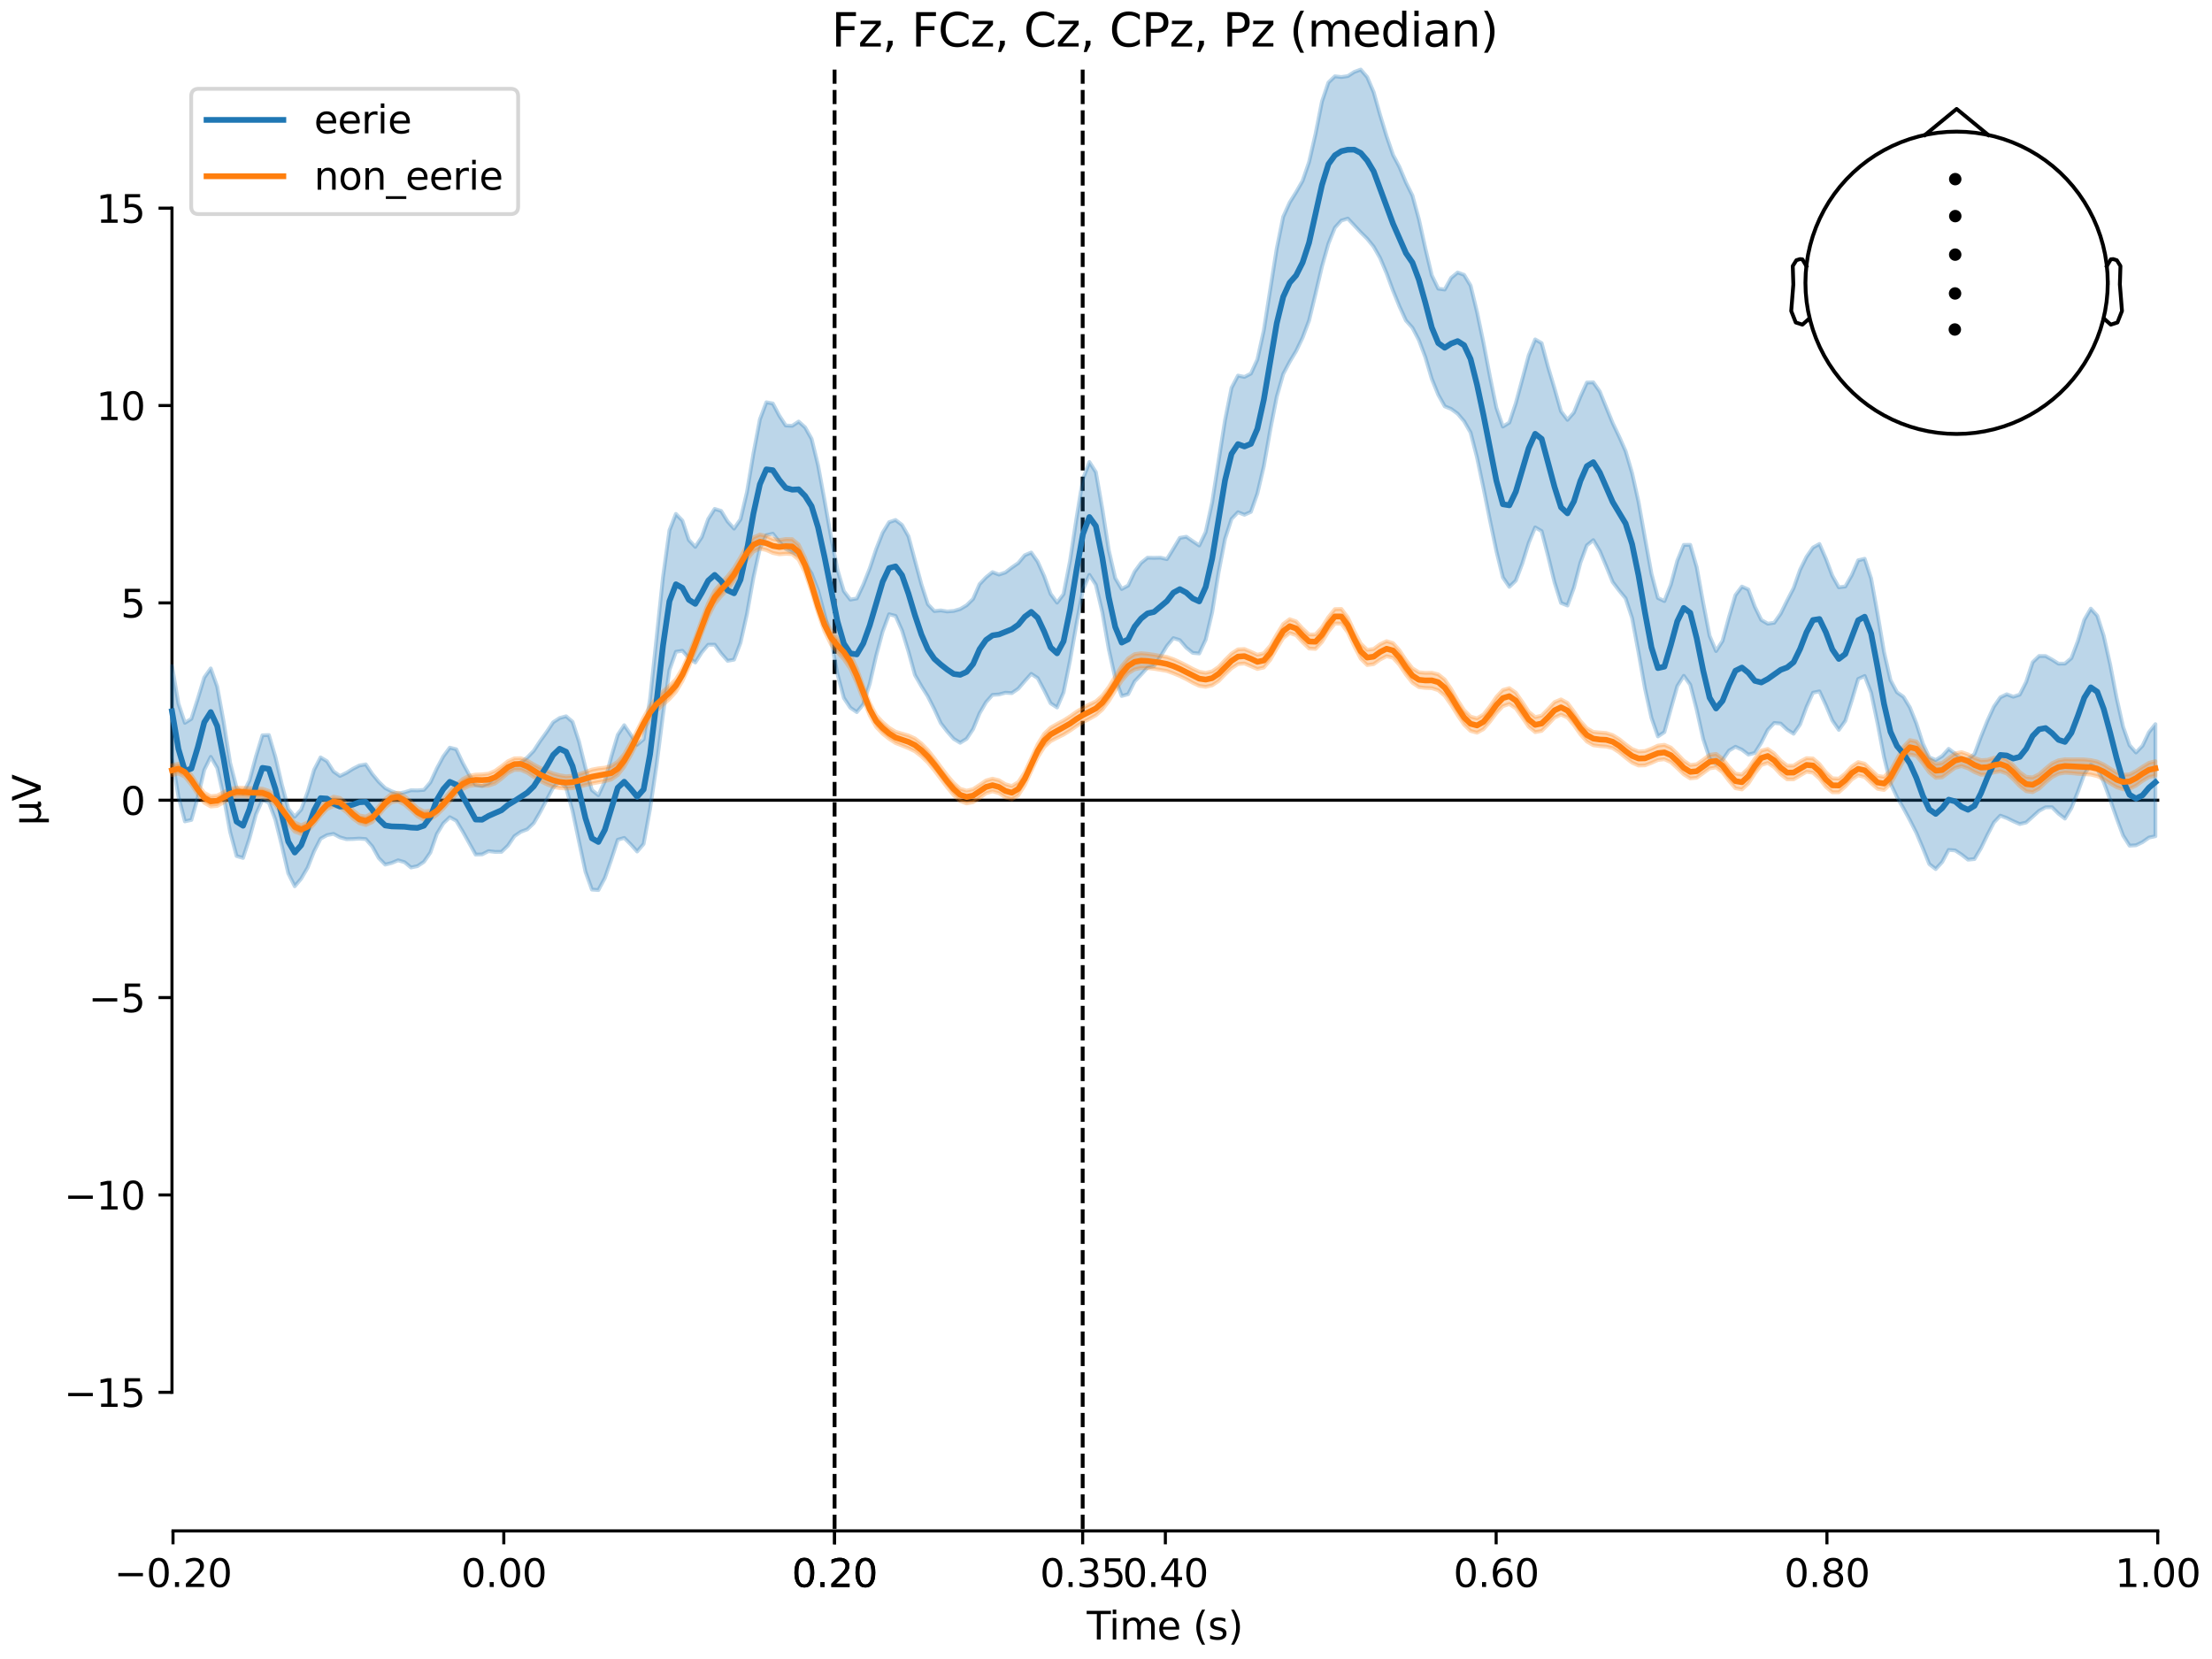 <?xml version="1.0" encoding="utf-8" standalone="no"?>
<!DOCTYPE svg PUBLIC "-//W3C//DTD SVG 1.1//EN"
  "http://www.w3.org/Graphics/SVG/1.1/DTD/svg11.dtd">
<svg xmlns:xlink="http://www.w3.org/1999/xlink" width="576pt" height="432pt" viewBox="0 0 576 432" xmlns="http://www.w3.org/2000/svg" version="1.1">
 <defs>
  <style type="text/css">*{stroke-linejoin: round; stroke-linecap: butt}</style>
 </defs>
 <g id="figure_1">
  <g id="patch_1">
   <path d="M 0 432 
L 576 432 
L 576 0 
L 0 0 
z
" style="fill: #ffffff"/>
  </g>
  <g id="axes_1">
   <g id="patch_2">
    <path d="M 44.783 398.644 
L 561.867 398.644 
L 561.867 18.118 
L 44.783 18.118 
L 44.783 398.644 
z
" style="fill: none; opacity: 0"/>
   </g>
   <g id="patch_3">
    <path d="M 44.783 362.552 
L 44.783 54.21 
" style="fill: none; stroke: #000000; stroke-width: 0.8; stroke-linejoin: miter; stroke-linecap: square"/>
   </g>
   <g id="LineCollection_1">
    <path d="M 217.324 18.118 
L 217.324 398.644 
" clip-path="url(#p76ed53e505)" style="fill: none; stroke-dasharray: 3.7,1.6; stroke-dashoffset: 0; stroke: #000000"/>
    <path d="M 281.926 18.118 
L 281.926 398.644 
" clip-path="url(#p76ed53e505)" style="fill: none; stroke-dasharray: 3.7,1.6; stroke-dashoffset: 0; stroke: #000000"/>
   </g>
   <g id="matplotlib.axis_1">
    <g id="xtick_1">
     <g id="line2d_1">
      <defs>
       <path id="m438f7c59fa" d="M 0 0 
L 0 3.5 
" style="stroke: #000000; stroke-width: 0.8"/>
      </defs>
      <g>
       <use xlink:href="#m438f7c59fa" x="45.052" y="398.644" style="stroke: #000000; stroke-width: 0.8"/>
      </g>
     </g>
     <g id="text_1">
      <!-- −0.20 -->
      <g transform="translate(29.73 413.242) scale(0.1 -0.1)">
       <defs>
        <path id="DejaVuSans-2212" d="M 678 2272 
L 4684 2272 
L 4684 1741 
L 678 1741 
L 678 2272 
z
" transform="scale(0.016)"/>
        <path id="DejaVuSans-30" d="M 2034 4250 
Q 1547 4250 1301 3770 
Q 1056 3291 1056 2328 
Q 1056 1369 1301 889 
Q 1547 409 2034 409 
Q 2525 409 2770 889 
Q 3016 1369 3016 2328 
Q 3016 3291 2770 3770 
Q 2525 4250 2034 4250 
z
M 2034 4750 
Q 2819 4750 3233 4129 
Q 3647 3509 3647 2328 
Q 3647 1150 3233 529 
Q 2819 -91 2034 -91 
Q 1250 -91 836 529 
Q 422 1150 422 2328 
Q 422 3509 836 4129 
Q 1250 4750 2034 4750 
z
" transform="scale(0.016)"/>
        <path id="DejaVuSans-2e" d="M 684 794 
L 1344 794 
L 1344 0 
L 684 0 
L 684 794 
z
" transform="scale(0.016)"/>
        <path id="DejaVuSans-32" d="M 1228 531 
L 3431 531 
L 3431 0 
L 469 0 
L 469 531 
Q 828 903 1448 1529 
Q 2069 2156 2228 2338 
Q 2531 2678 2651 2914 
Q 2772 3150 2772 3378 
Q 2772 3750 2511 3984 
Q 2250 4219 1831 4219 
Q 1534 4219 1204 4116 
Q 875 4013 500 3803 
L 500 4441 
Q 881 4594 1212 4672 
Q 1544 4750 1819 4750 
Q 2544 4750 2975 4387 
Q 3406 4025 3406 3419 
Q 3406 3131 3298 2873 
Q 3191 2616 2906 2266 
Q 2828 2175 2409 1742 
Q 1991 1309 1228 531 
z
" transform="scale(0.016)"/>
       </defs>
       <use xlink:href="#DejaVuSans-2212"/>
       <use xlink:href="#DejaVuSans-30" transform="translate(83.789 0)"/>
       <use xlink:href="#DejaVuSans-2e" transform="translate(147.412 0)"/>
       <use xlink:href="#DejaVuSans-32" transform="translate(179.199 0)"/>
       <use xlink:href="#DejaVuSans-30" transform="translate(242.822 0)"/>
      </g>
     </g>
    </g>
    <g id="xtick_2">
     <g id="line2d_2">
      <g>
       <use xlink:href="#m438f7c59fa" x="131.188" y="398.644" style="stroke: #000000; stroke-width: 0.8"/>
      </g>
     </g>
     <g id="text_2">
      <!-- 0.00 -->
      <g transform="translate(120.055 413.242) scale(0.1 -0.1)">
       <use xlink:href="#DejaVuSans-30"/>
       <use xlink:href="#DejaVuSans-2e" transform="translate(63.623 0)"/>
       <use xlink:href="#DejaVuSans-30" transform="translate(95.41 0)"/>
       <use xlink:href="#DejaVuSans-30" transform="translate(159.033 0)"/>
      </g>
     </g>
    </g>
    <g id="xtick_3">
     <g id="line2d_3">
      <g>
       <use xlink:href="#m438f7c59fa" x="217.324" y="398.644" style="stroke: #000000; stroke-width: 0.8"/>
      </g>
     </g>
     <g id="text_3">
      <!-- 0.20 -->
      <g transform="translate(206.191 413.242) scale(0.1 -0.1)">
       <use xlink:href="#DejaVuSans-30"/>
       <use xlink:href="#DejaVuSans-2e" transform="translate(63.623 0)"/>
       <use xlink:href="#DejaVuSans-32" transform="translate(95.41 0)"/>
       <use xlink:href="#DejaVuSans-30" transform="translate(159.033 0)"/>
      </g>
     </g>
    </g>
    <g id="xtick_4">
     <g id="line2d_4">
      <g>
       <use xlink:href="#m438f7c59fa" x="217.324" y="398.644" style="stroke: #000000; stroke-width: 0.8"/>
      </g>
     </g>
     <g id="text_4">
      <!-- 0.20 -->
      <g transform="translate(206.191 413.242) scale(0.1 -0.1)">
       <use xlink:href="#DejaVuSans-30"/>
       <use xlink:href="#DejaVuSans-2e" transform="translate(63.623 0)"/>
       <use xlink:href="#DejaVuSans-32" transform="translate(95.41 0)"/>
       <use xlink:href="#DejaVuSans-30" transform="translate(159.033 0)"/>
      </g>
     </g>
    </g>
    <g id="xtick_5">
     <g id="line2d_5">
      <g>
       <use xlink:href="#m438f7c59fa" x="281.926" y="398.644" style="stroke: #000000; stroke-width: 0.8"/>
      </g>
     </g>
     <g id="text_5">
      <!-- 0.35 -->
      <g transform="translate(270.793 413.242) scale(0.1 -0.1)">
       <defs>
        <path id="DejaVuSans-33" d="M 2597 2516 
Q 3050 2419 3304 2112 
Q 3559 1806 3559 1356 
Q 3559 666 3084 287 
Q 2609 -91 1734 -91 
Q 1441 -91 1130 -33 
Q 819 25 488 141 
L 488 750 
Q 750 597 1062 519 
Q 1375 441 1716 441 
Q 2309 441 2620 675 
Q 2931 909 2931 1356 
Q 2931 1769 2642 2001 
Q 2353 2234 1838 2234 
L 1294 2234 
L 1294 2753 
L 1863 2753 
Q 2328 2753 2575 2939 
Q 2822 3125 2822 3475 
Q 2822 3834 2567 4026 
Q 2313 4219 1838 4219 
Q 1578 4219 1281 4162 
Q 984 4106 628 3988 
L 628 4550 
Q 988 4650 1302 4700 
Q 1616 4750 1894 4750 
Q 2613 4750 3031 4423 
Q 3450 4097 3450 3541 
Q 3450 3153 3228 2886 
Q 3006 2619 2597 2516 
z
" transform="scale(0.016)"/>
        <path id="DejaVuSans-35" d="M 691 4666 
L 3169 4666 
L 3169 4134 
L 1269 4134 
L 1269 2991 
Q 1406 3038 1543 3061 
Q 1681 3084 1819 3084 
Q 2600 3084 3056 2656 
Q 3513 2228 3513 1497 
Q 3513 744 3044 326 
Q 2575 -91 1722 -91 
Q 1428 -91 1123 -41 
Q 819 9 494 109 
L 494 744 
Q 775 591 1075 516 
Q 1375 441 1709 441 
Q 2250 441 2565 725 
Q 2881 1009 2881 1497 
Q 2881 1984 2565 2268 
Q 2250 2553 1709 2553 
Q 1456 2553 1204 2497 
Q 953 2441 691 2322 
L 691 4666 
z
" transform="scale(0.016)"/>
       </defs>
       <use xlink:href="#DejaVuSans-30"/>
       <use xlink:href="#DejaVuSans-2e" transform="translate(63.623 0)"/>
       <use xlink:href="#DejaVuSans-33" transform="translate(95.41 0)"/>
       <use xlink:href="#DejaVuSans-35" transform="translate(159.033 0)"/>
      </g>
     </g>
    </g>
    <g id="xtick_6">
     <g id="line2d_6">
      <g>
       <use xlink:href="#m438f7c59fa" x="303.46" y="398.644" style="stroke: #000000; stroke-width: 0.8"/>
      </g>
     </g>
     <g id="text_6">
      <!-- 0.40 -->
      <g transform="translate(292.327 413.242) scale(0.1 -0.1)">
       <defs>
        <path id="DejaVuSans-34" d="M 2419 4116 
L 825 1625 
L 2419 1625 
L 2419 4116 
z
M 2253 4666 
L 3047 4666 
L 3047 1625 
L 3713 1625 
L 3713 1100 
L 3047 1100 
L 3047 0 
L 2419 0 
L 2419 1100 
L 313 1100 
L 313 1709 
L 2253 4666 
z
" transform="scale(0.016)"/>
       </defs>
       <use xlink:href="#DejaVuSans-30"/>
       <use xlink:href="#DejaVuSans-2e" transform="translate(63.623 0)"/>
       <use xlink:href="#DejaVuSans-34" transform="translate(95.41 0)"/>
       <use xlink:href="#DejaVuSans-30" transform="translate(159.033 0)"/>
      </g>
     </g>
    </g>
    <g id="xtick_7">
     <g id="line2d_7">
      <g>
       <use xlink:href="#m438f7c59fa" x="389.595" y="398.644" style="stroke: #000000; stroke-width: 0.8"/>
      </g>
     </g>
     <g id="text_7">
      <!-- 0.60 -->
      <g transform="translate(378.463 413.242) scale(0.1 -0.1)">
       <defs>
        <path id="DejaVuSans-36" d="M 2113 2584 
Q 1688 2584 1439 2293 
Q 1191 2003 1191 1497 
Q 1191 994 1439 701 
Q 1688 409 2113 409 
Q 2538 409 2786 701 
Q 3034 994 3034 1497 
Q 3034 2003 2786 2293 
Q 2538 2584 2113 2584 
z
M 3366 4563 
L 3366 3988 
Q 3128 4100 2886 4159 
Q 2644 4219 2406 4219 
Q 1781 4219 1451 3797 
Q 1122 3375 1075 2522 
Q 1259 2794 1537 2939 
Q 1816 3084 2150 3084 
Q 2853 3084 3261 2657 
Q 3669 2231 3669 1497 
Q 3669 778 3244 343 
Q 2819 -91 2113 -91 
Q 1303 -91 875 529 
Q 447 1150 447 2328 
Q 447 3434 972 4092 
Q 1497 4750 2381 4750 
Q 2619 4750 2861 4703 
Q 3103 4656 3366 4563 
z
" transform="scale(0.016)"/>
       </defs>
       <use xlink:href="#DejaVuSans-30"/>
       <use xlink:href="#DejaVuSans-2e" transform="translate(63.623 0)"/>
       <use xlink:href="#DejaVuSans-36" transform="translate(95.41 0)"/>
       <use xlink:href="#DejaVuSans-30" transform="translate(159.033 0)"/>
      </g>
     </g>
    </g>
    <g id="xtick_8">
     <g id="line2d_8">
      <g>
       <use xlink:href="#m438f7c59fa" x="475.731" y="398.644" style="stroke: #000000; stroke-width: 0.8"/>
      </g>
     </g>
     <g id="text_8">
      <!-- 0.80 -->
      <g transform="translate(464.598 413.242) scale(0.1 -0.1)">
       <defs>
        <path id="DejaVuSans-38" d="M 2034 2216 
Q 1584 2216 1326 1975 
Q 1069 1734 1069 1313 
Q 1069 891 1326 650 
Q 1584 409 2034 409 
Q 2484 409 2743 651 
Q 3003 894 3003 1313 
Q 3003 1734 2745 1975 
Q 2488 2216 2034 2216 
z
M 1403 2484 
Q 997 2584 770 2862 
Q 544 3141 544 3541 
Q 544 4100 942 4425 
Q 1341 4750 2034 4750 
Q 2731 4750 3128 4425 
Q 3525 4100 3525 3541 
Q 3525 3141 3298 2862 
Q 3072 2584 2669 2484 
Q 3125 2378 3379 2068 
Q 3634 1759 3634 1313 
Q 3634 634 3220 271 
Q 2806 -91 2034 -91 
Q 1263 -91 848 271 
Q 434 634 434 1313 
Q 434 1759 690 2068 
Q 947 2378 1403 2484 
z
M 1172 3481 
Q 1172 3119 1398 2916 
Q 1625 2713 2034 2713 
Q 2441 2713 2670 2916 
Q 2900 3119 2900 3481 
Q 2900 3844 2670 4047 
Q 2441 4250 2034 4250 
Q 1625 4250 1398 4047 
Q 1172 3844 1172 3481 
z
" transform="scale(0.016)"/>
       </defs>
       <use xlink:href="#DejaVuSans-30"/>
       <use xlink:href="#DejaVuSans-2e" transform="translate(63.623 0)"/>
       <use xlink:href="#DejaVuSans-38" transform="translate(95.41 0)"/>
       <use xlink:href="#DejaVuSans-30" transform="translate(159.033 0)"/>
      </g>
     </g>
    </g>
    <g id="xtick_9">
     <g id="line2d_9">
      <g>
       <use xlink:href="#m438f7c59fa" x="561.867" y="398.644" style="stroke: #000000; stroke-width: 0.8"/>
      </g>
     </g>
     <g id="text_9">
      <!-- 1.00 -->
      <g transform="translate(550.734 413.242) scale(0.1 -0.1)">
       <defs>
        <path id="DejaVuSans-31" d="M 794 531 
L 1825 531 
L 1825 4091 
L 703 3866 
L 703 4441 
L 1819 4666 
L 2450 4666 
L 2450 531 
L 3481 531 
L 3481 0 
L 794 0 
L 794 531 
z
" transform="scale(0.016)"/>
       </defs>
       <use xlink:href="#DejaVuSans-31"/>
       <use xlink:href="#DejaVuSans-2e" transform="translate(63.623 0)"/>
       <use xlink:href="#DejaVuSans-30" transform="translate(95.41 0)"/>
       <use xlink:href="#DejaVuSans-30" transform="translate(159.033 0)"/>
      </g>
     </g>
    </g>
    <g id="text_10">
     <!-- Time (s) -->
     <g transform="translate(282.996 426.92) scale(0.1 -0.1)">
      <defs>
       <path id="DejaVuSans-54" d="M -19 4666 
L 3928 4666 
L 3928 4134 
L 2272 4134 
L 2272 0 
L 1638 0 
L 1638 4134 
L -19 4134 
L -19 4666 
z
" transform="scale(0.016)"/>
       <path id="DejaVuSans-69" d="M 603 3500 
L 1178 3500 
L 1178 0 
L 603 0 
L 603 3500 
z
M 603 4863 
L 1178 4863 
L 1178 4134 
L 603 4134 
L 603 4863 
z
" transform="scale(0.016)"/>
       <path id="DejaVuSans-6d" d="M 3328 2828 
Q 3544 3216 3844 3400 
Q 4144 3584 4550 3584 
Q 5097 3584 5394 3201 
Q 5691 2819 5691 2113 
L 5691 0 
L 5113 0 
L 5113 2094 
Q 5113 2597 4934 2840 
Q 4756 3084 4391 3084 
Q 3944 3084 3684 2787 
Q 3425 2491 3425 1978 
L 3425 0 
L 2847 0 
L 2847 2094 
Q 2847 2600 2669 2842 
Q 2491 3084 2119 3084 
Q 1678 3084 1418 2786 
Q 1159 2488 1159 1978 
L 1159 0 
L 581 0 
L 581 3500 
L 1159 3500 
L 1159 2956 
Q 1356 3278 1631 3431 
Q 1906 3584 2284 3584 
Q 2666 3584 2933 3390 
Q 3200 3197 3328 2828 
z
" transform="scale(0.016)"/>
       <path id="DejaVuSans-65" d="M 3597 1894 
L 3597 1613 
L 953 1613 
Q 991 1019 1311 708 
Q 1631 397 2203 397 
Q 2534 397 2845 478 
Q 3156 559 3463 722 
L 3463 178 
Q 3153 47 2828 -22 
Q 2503 -91 2169 -91 
Q 1331 -91 842 396 
Q 353 884 353 1716 
Q 353 2575 817 3079 
Q 1281 3584 2069 3584 
Q 2775 3584 3186 3129 
Q 3597 2675 3597 1894 
z
M 3022 2063 
Q 3016 2534 2758 2815 
Q 2500 3097 2075 3097 
Q 1594 3097 1305 2825 
Q 1016 2553 972 2059 
L 3022 2063 
z
" transform="scale(0.016)"/>
       <path id="DejaVuSans-20" transform="scale(0.016)"/>
       <path id="DejaVuSans-28" d="M 1984 4856 
Q 1566 4138 1362 3434 
Q 1159 2731 1159 2009 
Q 1159 1288 1364 580 
Q 1569 -128 1984 -844 
L 1484 -844 
Q 1016 -109 783 600 
Q 550 1309 550 2009 
Q 550 2706 781 3412 
Q 1013 4119 1484 4856 
L 1984 4856 
z
" transform="scale(0.016)"/>
       <path id="DejaVuSans-73" d="M 2834 3397 
L 2834 2853 
Q 2591 2978 2328 3040 
Q 2066 3103 1784 3103 
Q 1356 3103 1142 2972 
Q 928 2841 928 2578 
Q 928 2378 1081 2264 
Q 1234 2150 1697 2047 
L 1894 2003 
Q 2506 1872 2764 1633 
Q 3022 1394 3022 966 
Q 3022 478 2636 193 
Q 2250 -91 1575 -91 
Q 1294 -91 989 -36 
Q 684 19 347 128 
L 347 722 
Q 666 556 975 473 
Q 1284 391 1588 391 
Q 1994 391 2212 530 
Q 2431 669 2431 922 
Q 2431 1156 2273 1281 
Q 2116 1406 1581 1522 
L 1381 1569 
Q 847 1681 609 1914 
Q 372 2147 372 2553 
Q 372 3047 722 3315 
Q 1072 3584 1716 3584 
Q 2034 3584 2315 3537 
Q 2597 3491 2834 3397 
z
" transform="scale(0.016)"/>
       <path id="DejaVuSans-29" d="M 513 4856 
L 1013 4856 
Q 1481 4119 1714 3412 
Q 1947 2706 1947 2009 
Q 1947 1309 1714 600 
Q 1481 -109 1013 -844 
L 513 -844 
Q 928 -128 1133 580 
Q 1338 1288 1338 2009 
Q 1338 2731 1133 3434 
Q 928 4138 513 4856 
z
" transform="scale(0.016)"/>
      </defs>
      <use xlink:href="#DejaVuSans-54"/>
      <use xlink:href="#DejaVuSans-69" transform="translate(57.959 0)"/>
      <use xlink:href="#DejaVuSans-6d" transform="translate(85.742 0)"/>
      <use xlink:href="#DejaVuSans-65" transform="translate(183.154 0)"/>
      <use xlink:href="#DejaVuSans-20" transform="translate(244.678 0)"/>
      <use xlink:href="#DejaVuSans-28" transform="translate(276.465 0)"/>
      <use xlink:href="#DejaVuSans-73" transform="translate(315.479 0)"/>
      <use xlink:href="#DejaVuSans-29" transform="translate(367.578 0)"/>
     </g>
    </g>
   </g>
   <g id="matplotlib.axis_2">
    <g id="ytick_1">
     <g id="line2d_10">
      <defs>
       <path id="mdcee19b476" d="M 0 0 
L -3.5 0 
" style="stroke: #000000; stroke-width: 0.8"/>
      </defs>
      <g>
       <use xlink:href="#mdcee19b476" x="44.783" y="362.552" style="stroke: #000000; stroke-width: 0.8"/>
      </g>
     </g>
     <g id="text_11">
      <!-- −15 -->
      <g transform="translate(16.678 366.351) scale(0.1 -0.1)">
       <use xlink:href="#DejaVuSans-2212"/>
       <use xlink:href="#DejaVuSans-31" transform="translate(83.789 0)"/>
       <use xlink:href="#DejaVuSans-35" transform="translate(147.412 0)"/>
      </g>
     </g>
    </g>
    <g id="ytick_2">
     <g id="line2d_11">
      <g>
       <use xlink:href="#mdcee19b476" x="44.783" y="311.162" style="stroke: #000000; stroke-width: 0.8"/>
      </g>
     </g>
     <g id="text_12">
      <!-- −10 -->
      <g transform="translate(16.678 314.961) scale(0.1 -0.1)">
       <use xlink:href="#DejaVuSans-2212"/>
       <use xlink:href="#DejaVuSans-31" transform="translate(83.789 0)"/>
       <use xlink:href="#DejaVuSans-30" transform="translate(147.412 0)"/>
      </g>
     </g>
    </g>
    <g id="ytick_3">
     <g id="line2d_12">
      <g>
       <use xlink:href="#mdcee19b476" x="44.783" y="259.771" style="stroke: #000000; stroke-width: 0.8"/>
      </g>
     </g>
     <g id="text_13">
      <!-- −5 -->
      <g transform="translate(23.041 263.571) scale(0.1 -0.1)">
       <use xlink:href="#DejaVuSans-2212"/>
       <use xlink:href="#DejaVuSans-35" transform="translate(83.789 0)"/>
      </g>
     </g>
    </g>
    <g id="ytick_4">
     <g id="line2d_13">
      <g>
       <use xlink:href="#mdcee19b476" x="44.783" y="208.381" style="stroke: #000000; stroke-width: 0.8"/>
      </g>
     </g>
     <g id="text_14">
      <!-- 0 -->
      <g transform="translate(31.421 212.18) scale(0.1 -0.1)">
       <use xlink:href="#DejaVuSans-30"/>
      </g>
     </g>
    </g>
    <g id="ytick_5">
     <g id="line2d_14">
      <g>
       <use xlink:href="#mdcee19b476" x="44.783" y="156.991" style="stroke: #000000; stroke-width: 0.8"/>
      </g>
     </g>
     <g id="text_15">
      <!-- 5 -->
      <g transform="translate(31.421 160.79) scale(0.1 -0.1)">
       <use xlink:href="#DejaVuSans-35"/>
      </g>
     </g>
    </g>
    <g id="ytick_6">
     <g id="line2d_15">
      <g>
       <use xlink:href="#mdcee19b476" x="44.783" y="105.6" style="stroke: #000000; stroke-width: 0.8"/>
      </g>
     </g>
     <g id="text_16">
      <!-- 10 -->
      <g transform="translate(25.058 109.399) scale(0.1 -0.1)">
       <use xlink:href="#DejaVuSans-31"/>
       <use xlink:href="#DejaVuSans-30" transform="translate(63.623 0)"/>
      </g>
     </g>
    </g>
    <g id="ytick_7">
     <g id="line2d_16">
      <g>
       <use xlink:href="#mdcee19b476" x="44.783" y="54.21" style="stroke: #000000; stroke-width: 0.8"/>
      </g>
     </g>
     <g id="text_17">
      <!-- 15 -->
      <g transform="translate(25.058 58.009) scale(0.1 -0.1)">
       <use xlink:href="#DejaVuSans-31"/>
       <use xlink:href="#DejaVuSans-35" transform="translate(63.623 0)"/>
      </g>
     </g>
    </g>
    <g id="text_18">
     <!-- µV -->
     <g transform="translate(10.599 214.982) rotate(-90) scale(0.1 -0.1)">
      <defs>
       <path id="DejaVuSans-b5" d="M 544 -1331 
L 544 3500 
L 1119 3500 
L 1119 1325 
Q 1119 872 1334 640 
Q 1550 409 1972 409 
Q 2434 409 2667 671 
Q 2900 934 2900 1459 
L 2900 3500 
L 3475 3500 
L 3475 806 
Q 3475 619 3529 530 
Q 3584 441 3700 441 
Q 3728 441 3778 458 
Q 3828 475 3916 513 
L 3916 50 
Q 3788 -22 3673 -56 
Q 3559 -91 3450 -91 
Q 3234 -91 3106 31 
Q 2978 153 2931 403 
Q 2775 156 2548 32 
Q 2322 -91 2016 -91 
Q 1697 -91 1473 31 
Q 1250 153 1119 397 
L 1119 -1331 
L 544 -1331 
z
" transform="scale(0.016)"/>
       <path id="DejaVuSans-56" d="M 1831 0 
L 50 4666 
L 709 4666 
L 2188 738 
L 3669 4666 
L 4325 4666 
L 2547 0 
L 1831 0 
z
" transform="scale(0.016)"/>
      </defs>
      <use xlink:href="#DejaVuSans-b5"/>
      <use xlink:href="#DejaVuSans-56" transform="translate(63.623 0)"/>
     </g>
    </g>
   </g>
   <g id="patch_4">
    <path d="M 45.052 398.644 
L 561.867 398.644 
" style="fill: none; stroke: #000000; stroke-width: 0.8; stroke-linejoin: miter; stroke-linecap: square"/>
   </g>
   <g id="patch_5">
    <path d="M 44.783 208.381 
L 561.867 208.381 
" style="fill: none; stroke: #000000; stroke-width: 0.8; stroke-linejoin: miter; stroke-linecap: square"/>
   </g>
   <g id="text_19">
    <!-- Fz, FCz, Cz, CPz, Pz (median) -->
    <g transform="translate(216.538 12.118) scale(0.12 -0.12)">
     <defs>
      <path id="DejaVuSans-46" d="M 628 4666 
L 3309 4666 
L 3309 4134 
L 1259 4134 
L 1259 2759 
L 3109 2759 
L 3109 2228 
L 1259 2228 
L 1259 0 
L 628 0 
L 628 4666 
z
" transform="scale(0.016)"/>
      <path id="DejaVuSans-7a" d="M 353 3500 
L 3084 3500 
L 3084 2975 
L 922 459 
L 3084 459 
L 3084 0 
L 275 0 
L 275 525 
L 2438 3041 
L 353 3041 
L 353 3500 
z
" transform="scale(0.016)"/>
      <path id="DejaVuSans-2c" d="M 750 794 
L 1409 794 
L 1409 256 
L 897 -744 
L 494 -744 
L 750 256 
L 750 794 
z
" transform="scale(0.016)"/>
      <path id="DejaVuSans-43" d="M 4122 4306 
L 4122 3641 
Q 3803 3938 3442 4084 
Q 3081 4231 2675 4231 
Q 1875 4231 1450 3742 
Q 1025 3253 1025 2328 
Q 1025 1406 1450 917 
Q 1875 428 2675 428 
Q 3081 428 3442 575 
Q 3803 722 4122 1019 
L 4122 359 
Q 3791 134 3420 21 
Q 3050 -91 2638 -91 
Q 1578 -91 968 557 
Q 359 1206 359 2328 
Q 359 3453 968 4101 
Q 1578 4750 2638 4750 
Q 3056 4750 3426 4639 
Q 3797 4528 4122 4306 
z
" transform="scale(0.016)"/>
      <path id="DejaVuSans-50" d="M 1259 4147 
L 1259 2394 
L 2053 2394 
Q 2494 2394 2734 2622 
Q 2975 2850 2975 3272 
Q 2975 3691 2734 3919 
Q 2494 4147 2053 4147 
L 1259 4147 
z
M 628 4666 
L 2053 4666 
Q 2838 4666 3239 4311 
Q 3641 3956 3641 3272 
Q 3641 2581 3239 2228 
Q 2838 1875 2053 1875 
L 1259 1875 
L 1259 0 
L 628 0 
L 628 4666 
z
" transform="scale(0.016)"/>
      <path id="DejaVuSans-64" d="M 2906 2969 
L 2906 4863 
L 3481 4863 
L 3481 0 
L 2906 0 
L 2906 525 
Q 2725 213 2448 61 
Q 2172 -91 1784 -91 
Q 1150 -91 751 415 
Q 353 922 353 1747 
Q 353 2572 751 3078 
Q 1150 3584 1784 3584 
Q 2172 3584 2448 3432 
Q 2725 3281 2906 2969 
z
M 947 1747 
Q 947 1113 1208 752 
Q 1469 391 1925 391 
Q 2381 391 2643 752 
Q 2906 1113 2906 1747 
Q 2906 2381 2643 2742 
Q 2381 3103 1925 3103 
Q 1469 3103 1208 2742 
Q 947 2381 947 1747 
z
" transform="scale(0.016)"/>
      <path id="DejaVuSans-61" d="M 2194 1759 
Q 1497 1759 1228 1600 
Q 959 1441 959 1056 
Q 959 750 1161 570 
Q 1363 391 1709 391 
Q 2188 391 2477 730 
Q 2766 1069 2766 1631 
L 2766 1759 
L 2194 1759 
z
M 3341 1997 
L 3341 0 
L 2766 0 
L 2766 531 
Q 2569 213 2275 61 
Q 1981 -91 1556 -91 
Q 1019 -91 701 211 
Q 384 513 384 1019 
Q 384 1609 779 1909 
Q 1175 2209 1959 2209 
L 2766 2209 
L 2766 2266 
Q 2766 2663 2505 2880 
Q 2244 3097 1772 3097 
Q 1472 3097 1187 3025 
Q 903 2953 641 2809 
L 641 3341 
Q 956 3463 1253 3523 
Q 1550 3584 1831 3584 
Q 2591 3584 2966 3190 
Q 3341 2797 3341 1997 
z
" transform="scale(0.016)"/>
      <path id="DejaVuSans-6e" d="M 3513 2113 
L 3513 0 
L 2938 0 
L 2938 2094 
Q 2938 2591 2744 2837 
Q 2550 3084 2163 3084 
Q 1697 3084 1428 2787 
Q 1159 2491 1159 1978 
L 1159 0 
L 581 0 
L 581 3500 
L 1159 3500 
L 1159 2956 
Q 1366 3272 1645 3428 
Q 1925 3584 2291 3584 
Q 2894 3584 3203 3211 
Q 3513 2838 3513 2113 
z
" transform="scale(0.016)"/>
     </defs>
     <use xlink:href="#DejaVuSans-46"/>
     <use xlink:href="#DejaVuSans-7a" transform="translate(57.52 0)"/>
     <use xlink:href="#DejaVuSans-2c" transform="translate(110.01 0)"/>
     <use xlink:href="#DejaVuSans-20" transform="translate(141.797 0)"/>
     <use xlink:href="#DejaVuSans-46" transform="translate(173.584 0)"/>
     <use xlink:href="#DejaVuSans-43" transform="translate(231.104 0)"/>
     <use xlink:href="#DejaVuSans-7a" transform="translate(300.928 0)"/>
     <use xlink:href="#DejaVuSans-2c" transform="translate(353.418 0)"/>
     <use xlink:href="#DejaVuSans-20" transform="translate(385.205 0)"/>
     <use xlink:href="#DejaVuSans-43" transform="translate(416.992 0)"/>
     <use xlink:href="#DejaVuSans-7a" transform="translate(486.816 0)"/>
     <use xlink:href="#DejaVuSans-2c" transform="translate(539.307 0)"/>
     <use xlink:href="#DejaVuSans-20" transform="translate(571.094 0)"/>
     <use xlink:href="#DejaVuSans-43" transform="translate(602.881 0)"/>
     <use xlink:href="#DejaVuSans-50" transform="translate(672.705 0)"/>
     <use xlink:href="#DejaVuSans-7a" transform="translate(733.008 0)"/>
     <use xlink:href="#DejaVuSans-2c" transform="translate(785.498 0)"/>
     <use xlink:href="#DejaVuSans-20" transform="translate(817.285 0)"/>
     <use xlink:href="#DejaVuSans-50" transform="translate(849.072 0)"/>
     <use xlink:href="#DejaVuSans-7a" transform="translate(909.375 0)"/>
     <use xlink:href="#DejaVuSans-20" transform="translate(961.865 0)"/>
     <use xlink:href="#DejaVuSans-28" transform="translate(993.652 0)"/>
     <use xlink:href="#DejaVuSans-6d" transform="translate(1032.666 0)"/>
     <use xlink:href="#DejaVuSans-65" transform="translate(1130.078 0)"/>
     <use xlink:href="#DejaVuSans-64" transform="translate(1191.602 0)"/>
     <use xlink:href="#DejaVuSans-69" transform="translate(1255.078 0)"/>
     <use xlink:href="#DejaVuSans-61" transform="translate(1282.861 0)"/>
     <use xlink:href="#DejaVuSans-6e" transform="translate(1344.141 0)"/>
     <use xlink:href="#DejaVuSans-29" transform="translate(1407.52 0)"/>
    </g>
   </g>
   <g id="legend_1">
    <g id="patch_6">
     <path d="M 51.783 55.753 
L 132.925 55.753 
Q 134.925 55.753 134.925 53.753 
L 134.925 25.118 
Q 134.925 23.118 132.925 23.118 
L 51.783 23.118 
Q 49.783 23.118 49.783 25.118 
L 49.783 53.753 
Q 49.783 55.753 51.783 55.753 
z
" style="fill: #ffffff; opacity: 0.8; stroke: #cccccc; stroke-linejoin: miter"/>
    </g>
    <g id="line2d_17">
     <path d="M 53.783 31.217 
L 63.783 31.217 
L 73.783 31.217 
" style="fill: none; stroke: #1f77b4; stroke-width: 1.5; stroke-linecap: square"/>
    </g>
    <g id="text_20">
     <!-- eerie -->
     <g transform="translate(81.783 34.717) scale(0.1 -0.1)">
      <defs>
       <path id="DejaVuSans-72" d="M 2631 2963 
Q 2534 3019 2420 3045 
Q 2306 3072 2169 3072 
Q 1681 3072 1420 2755 
Q 1159 2438 1159 1844 
L 1159 0 
L 581 0 
L 581 3500 
L 1159 3500 
L 1159 2956 
Q 1341 3275 1631 3429 
Q 1922 3584 2338 3584 
Q 2397 3584 2469 3576 
Q 2541 3569 2628 3553 
L 2631 2963 
z
" transform="scale(0.016)"/>
      </defs>
      <use xlink:href="#DejaVuSans-65"/>
      <use xlink:href="#DejaVuSans-65" transform="translate(61.523 0)"/>
      <use xlink:href="#DejaVuSans-72" transform="translate(123.047 0)"/>
      <use xlink:href="#DejaVuSans-69" transform="translate(164.16 0)"/>
      <use xlink:href="#DejaVuSans-65" transform="translate(191.943 0)"/>
     </g>
    </g>
    <g id="line2d_18">
     <path d="M 53.783 45.895 
L 63.783 45.895 
L 73.783 45.895 
" style="fill: none; stroke: #ff7f0e; stroke-width: 1.5; stroke-linecap: square"/>
    </g>
    <g id="text_21">
     <!-- non_eerie -->
     <g transform="translate(81.783 49.395) scale(0.1 -0.1)">
      <defs>
       <path id="DejaVuSans-6f" d="M 1959 3097 
Q 1497 3097 1228 2736 
Q 959 2375 959 1747 
Q 959 1119 1226 758 
Q 1494 397 1959 397 
Q 2419 397 2687 759 
Q 2956 1122 2956 1747 
Q 2956 2369 2687 2733 
Q 2419 3097 1959 3097 
z
M 1959 3584 
Q 2709 3584 3137 3096 
Q 3566 2609 3566 1747 
Q 3566 888 3137 398 
Q 2709 -91 1959 -91 
Q 1206 -91 779 398 
Q 353 888 353 1747 
Q 353 2609 779 3096 
Q 1206 3584 1959 3584 
z
" transform="scale(0.016)"/>
       <path id="DejaVuSans-5f" d="M 3263 -1063 
L 3263 -1509 
L -63 -1509 
L -63 -1063 
L 3263 -1063 
z
" transform="scale(0.016)"/>
      </defs>
      <use xlink:href="#DejaVuSans-6e"/>
      <use xlink:href="#DejaVuSans-6f" transform="translate(63.379 0)"/>
      <use xlink:href="#DejaVuSans-6e" transform="translate(124.561 0)"/>
      <use xlink:href="#DejaVuSans-5f" transform="translate(187.939 0)"/>
      <use xlink:href="#DejaVuSans-65" transform="translate(237.939 0)"/>
      <use xlink:href="#DejaVuSans-65" transform="translate(299.463 0)"/>
      <use xlink:href="#DejaVuSans-72" transform="translate(360.986 0)"/>
      <use xlink:href="#DejaVuSans-69" transform="translate(402.1 0)"/>
      <use xlink:href="#DejaVuSans-65" transform="translate(429.883 0)"/>
     </g>
    </g>
   </g>
   <g id="FillBetweenPolyCollection_1">
    <defs>
     <path id="md8cde8249f" d="M 44.783 -258.584 
L 44.783 -234.67 
L 46.465 -224.568 
L 48.148 -218.119 
L 49.83 -218.483 
L 51.512 -224.381 
L 53.195 -231.511 
L 54.877 -234.917 
L 56.559 -232.019 
L 58.242 -224.581 
L 59.924 -215.377 
L 61.606 -209.088 
L 63.289 -208.599 
L 64.971 -213.742 
L 66.653 -219.929 
L 68.336 -223.717 
L 70.018 -223.021 
L 71.7 -218.561 
L 73.383 -211.8 
L 75.065 -204.58 
L 76.748 -201.214 
L 78.43 -203.198 
L 80.112 -206.074 
L 81.795 -210.324 
L 83.477 -213.599 
L 85.159 -214.54 
L 86.842 -214.856 
L 88.524 -213.955 
L 90.206 -213.48 
L 91.889 -213.52 
L 93.571 -213.626 
L 95.253 -213.502 
L 96.936 -211.583 
L 98.618 -208.572 
L 100.3 -206.856 
L 101.983 -207.283 
L 103.665 -207.977 
L 105.347 -207.488 
L 107.03 -206.104 
L 108.712 -206.46 
L 110.394 -207.588 
L 112.077 -210.016 
L 113.759 -214.845 
L 115.441 -217.597 
L 117.124 -219.201 
L 118.806 -218.288 
L 120.488 -215.477 
L 122.171 -212.472 
L 123.853 -209.463 
L 125.535 -209.517 
L 127.218 -210.37 
L 128.9 -210.167 
L 130.582 -210.178 
L 132.265 -211.795 
L 133.947 -214.253 
L 135.629 -215.412 
L 137.312 -216.049 
L 138.994 -217.664 
L 140.676 -220.561 
L 142.359 -223.754 
L 144.041 -226.885 
L 145.723 -228.549 
L 147.406 -226.865 
L 149.088 -220.871 
L 150.77 -212.866 
L 152.453 -205.009 
L 154.135 -200.351 
L 155.817 -200.231 
L 157.5 -203.353 
L 159.182 -208.171 
L 160.864 -213.322 
L 162.547 -213.816 
L 164.229 -212.137 
L 165.912 -210.263 
L 167.594 -212.232 
L 169.276 -221.38 
L 170.959 -232.667 
L 172.641 -245.884 
L 174.323 -257.526 
L 176.006 -262.275 
L 177.688 -262.546 
L 179.37 -260.684 
L 181.053 -259.491 
L 182.735 -262.119 
L 184.417 -264.109 
L 186.1 -264.126 
L 187.782 -261.836 
L 189.464 -259.922 
L 191.147 -260.23 
L 192.829 -264.632 
L 194.511 -272.141 
L 196.194 -281.582 
L 197.876 -289.203 
L 199.558 -292.65 
L 201.241 -293.018 
L 202.923 -290.922 
L 204.605 -289.094 
L 206.288 -288.166 
L 207.97 -287.452 
L 209.652 -285.202 
L 211.335 -282.671 
L 213.017 -278.251 
L 214.699 -272.02 
L 216.382 -265.449 
L 218.064 -256.493 
L 219.746 -250.245 
L 221.429 -247.713 
L 223.111 -246.567 
L 224.793 -248.606 
L 226.476 -253.943 
L 228.158 -261.285 
L 229.84 -267.539 
L 231.523 -272.049 
L 233.205 -271.615 
L 234.887 -267.809 
L 236.57 -262.313 
L 238.252 -256.223 
L 239.934 -253.315 
L 241.617 -250.634 
L 243.299 -247.324 
L 244.981 -243.686 
L 246.664 -241.498 
L 248.346 -239.605 
L 250.028 -238.582 
L 251.711 -239.62 
L 253.393 -242.147 
L 255.076 -246.24 
L 256.758 -249.145 
L 258.44 -251.053 
L 260.123 -251.16 
L 261.805 -251.615 
L 263.487 -251.514 
L 265.17 -252.678 
L 266.852 -254.634 
L 268.534 -256.529 
L 270.217 -255.413 
L 271.899 -252.248 
L 273.581 -248.857 
L 275.264 -247.773 
L 276.946 -251.697 
L 278.628 -259.965 
L 280.311 -269.516 
L 281.993 -278.42 
L 283.675 -282.307 
L 285.358 -279.723 
L 287.04 -272.597 
L 288.722 -262.964 
L 290.405 -255.372 
L 292.087 -250.765 
L 293.769 -251.223 
L 295.452 -254.563 
L 297.134 -256.329 
L 298.816 -258.16 
L 300.499 -258.539 
L 302.181 -261.047 
L 303.863 -263.787 
L 305.546 -265.829 
L 307.228 -265.305 
L 308.91 -263.341 
L 310.593 -261.993 
L 312.275 -261.835 
L 313.957 -265.424 
L 315.64 -272.537 
L 317.322 -282.971 
L 319.004 -291.672 
L 320.687 -296.859 
L 322.369 -298.621 
L 324.051 -297.956 
L 325.734 -298.709 
L 327.416 -303.464 
L 329.098 -310.591 
L 330.781 -320.087 
L 332.463 -328.676 
L 334.145 -334.59 
L 335.828 -337.79 
L 337.51 -340.575 
L 339.192 -344.067 
L 340.875 -348.53 
L 342.557 -355.483 
L 344.239 -362.627 
L 345.922 -368.56 
L 347.604 -372.704 
L 349.287 -374.573 
L 350.969 -375.086 
L 352.651 -373.307 
L 354.334 -371.494 
L 356.016 -369.828 
L 357.698 -367.762 
L 359.381 -364.809 
L 361.063 -360.838 
L 362.745 -356.296 
L 364.428 -352.195 
L 366.11 -348.527 
L 367.792 -346.66 
L 369.475 -343.447 
L 371.157 -338.99 
L 372.839 -333.319 
L 374.522 -329.198 
L 376.204 -326.201 
L 377.886 -325.503 
L 379.569 -324.273 
L 381.251 -322.306 
L 382.933 -319.372 
L 384.616 -312.866 
L 386.298 -304.887 
L 387.98 -296.53 
L 389.663 -288.494 
L 391.345 -281.644 
L 393.027 -279.186 
L 394.71 -280.799 
L 396.392 -285.212 
L 398.074 -290.603 
L 399.757 -294.671 
L 401.439 -293.693 
L 403.121 -287.183 
L 404.804 -280.317 
L 406.486 -274.988 
L 408.168 -274.317 
L 409.851 -278.989 
L 411.533 -285.462 
L 413.215 -289.988 
L 414.898 -291.348 
L 416.58 -288.513 
L 418.262 -284.544 
L 419.945 -280.429 
L 421.627 -278.212 
L 423.309 -276.184 
L 424.992 -271.067 
L 426.674 -262.078 
L 428.356 -252.664 
L 430.039 -245.067 
L 431.721 -240.237 
L 433.403 -241.357 
L 435.086 -247.409 
L 436.768 -253.343 
L 438.451 -256.021 
L 440.133 -253.704 
L 441.815 -247.195 
L 443.498 -239.603 
L 445.18 -234.454 
L 446.862 -233.038 
L 448.545 -234.075 
L 450.227 -236.539 
L 451.909 -237.547 
L 453.592 -236.781 
L 455.274 -235.501 
L 456.956 -235.94 
L 458.639 -238.599 
L 460.321 -241.927 
L 462.003 -243.744 
L 463.686 -243.583 
L 465.368 -241.987 
L 467.05 -240.94 
L 468.733 -243.351 
L 470.415 -247.912 
L 472.097 -251.619 
L 473.78 -251.971 
L 475.462 -248.351 
L 477.144 -244.362 
L 478.827 -241.94 
L 480.509 -244.272 
L 482.191 -249.545 
L 483.874 -255.194 
L 485.556 -255.972 
L 487.238 -251.613 
L 488.921 -243.58 
L 490.603 -234.835 
L 492.285 -227.992 
L 493.968 -224.428 
L 495.65 -221.545 
L 497.332 -218.437 
L 499.015 -215.131 
L 500.697 -211.17 
L 502.379 -207.001 
L 504.062 -205.693 
L 505.744 -207.527 
L 507.426 -210.679 
L 509.109 -210.558 
L 510.791 -209.459 
L 512.473 -208.14 
L 514.156 -208.308 
L 515.838 -211.124 
L 517.52 -214.585 
L 519.203 -217.819 
L 520.885 -219.606 
L 522.567 -218.985 
L 524.25 -218.151 
L 525.932 -217.419 
L 527.615 -217.827 
L 529.297 -219.332 
L 530.979 -220.859 
L 532.662 -221.778 
L 534.344 -221.793 
L 536.026 -220.131 
L 537.709 -218.838 
L 539.391 -221.586 
L 541.073 -225.791 
L 542.756 -230.393 
L 544.438 -232.85 
L 546.12 -231.808 
L 547.803 -228.323 
L 549.485 -223.764 
L 551.167 -218.946 
L 552.85 -214.426 
L 554.532 -211.792 
L 556.214 -211.893 
L 557.897 -212.698 
L 559.579 -213.889 
L 561.261 -214.251 
L 561.261 -243.433 
L 561.261 -243.433 
L 559.579 -241.324 
L 557.897 -237.803 
L 556.214 -236.054 
L 554.532 -237.946 
L 552.85 -242.745 
L 551.167 -250.224 
L 549.485 -258.96 
L 547.803 -266.442 
L 546.12 -271.671 
L 544.438 -273.514 
L 542.756 -270.626 
L 541.073 -265.073 
L 539.391 -260.633 
L 537.709 -259.198 
L 536.026 -259.18 
L 534.344 -260.246 
L 532.662 -261.167 
L 530.979 -261.174 
L 529.297 -259.547 
L 527.615 -254.443 
L 525.932 -251.116 
L 524.25 -250.572 
L 522.567 -251.213 
L 520.885 -250.418 
L 519.203 -247.998 
L 517.52 -244.324 
L 515.838 -240.157 
L 514.156 -235.656 
L 512.473 -234.343 
L 510.791 -234.433 
L 509.109 -235.743 
L 507.426 -236.998 
L 505.744 -235.14 
L 504.062 -234.093 
L 502.379 -234.81 
L 500.697 -238.409 
L 499.015 -243.629 
L 497.332 -247.801 
L 495.65 -250.557 
L 493.968 -251.742 
L 492.285 -254.906 
L 490.603 -262.196 
L 488.921 -272.105 
L 487.238 -281.363 
L 485.556 -286.499 
L 483.874 -286.101 
L 482.191 -282.237 
L 480.509 -279.274 
L 478.827 -279.07 
L 477.144 -282.072 
L 475.462 -286.524 
L 473.78 -290.353 
L 472.097 -289.421 
L 470.415 -287.006 
L 468.733 -283.628 
L 467.05 -278.848 
L 465.368 -275.632 
L 463.686 -272.218 
L 462.003 -269.836 
L 460.321 -269.592 
L 458.639 -270.568 
L 456.956 -274.003 
L 455.274 -278.504 
L 453.592 -279.257 
L 451.909 -277.035 
L 450.227 -271.327 
L 448.545 -265.116 
L 446.862 -262.467 
L 445.18 -266.428 
L 443.498 -275.068 
L 441.815 -284.303 
L 440.133 -290.129 
L 438.451 -290.107 
L 436.768 -285.996 
L 435.086 -279.77 
L 433.403 -275.483 
L 431.721 -276.286 
L 430.039 -282.613 
L 428.356 -291.828 
L 426.674 -301.283 
L 424.992 -308.823 
L 423.309 -314.521 
L 421.627 -318.316 
L 419.945 -321.83 
L 418.262 -325.927 
L 416.58 -330.054 
L 414.898 -332.442 
L 413.215 -332.384 
L 411.533 -328.707 
L 409.851 -324.6 
L 408.168 -322.671 
L 406.486 -324.892 
L 404.804 -330.811 
L 403.121 -336.4 
L 401.439 -342.66 
L 399.757 -343.62 
L 398.074 -339.485 
L 396.392 -333.211 
L 394.71 -326.992 
L 393.027 -321.961 
L 391.345 -320.922 
L 389.663 -325.786 
L 387.98 -333.94 
L 386.298 -342.722 
L 384.616 -350.751 
L 382.933 -357.648 
L 381.251 -360.431 
L 379.569 -361.056 
L 377.886 -359.648 
L 376.204 -356.603 
L 374.522 -356.835 
L 372.839 -360.305 
L 371.157 -367.338 
L 369.475 -374.923 
L 367.792 -381.09 
L 366.11 -384.483 
L 364.428 -388.498 
L 362.745 -391.656 
L 361.063 -396.548 
L 359.381 -402.036 
L 357.698 -408.011 
L 356.016 -411.926 
L 354.334 -413.882 
L 352.651 -413.269 
L 350.969 -412.183 
L 349.287 -411.94 
L 347.604 -412.132 
L 345.922 -410.521 
L 344.239 -405.575 
L 342.557 -397.095 
L 340.875 -389.79 
L 339.192 -384.916 
L 337.51 -381.981 
L 335.828 -379.269 
L 334.145 -375.543 
L 332.463 -367.273 
L 330.781 -356.714 
L 329.098 -346 
L 327.416 -338.386 
L 325.734 -334.72 
L 324.051 -333.85 
L 322.369 -334.199 
L 320.687 -331.009 
L 319.004 -322.613 
L 317.322 -311.971 
L 315.64 -301.192 
L 313.957 -293.463 
L 312.275 -289.955 
L 310.593 -291.077 
L 308.91 -292.232 
L 307.228 -291.944 
L 305.546 -289.139 
L 303.863 -286.398 
L 302.181 -286.785 
L 300.499 -286.745 
L 298.816 -286.784 
L 297.134 -285.425 
L 295.452 -283.14 
L 293.769 -279.531 
L 292.087 -278.626 
L 290.405 -281.465 
L 288.722 -288.736 
L 287.04 -299.533 
L 285.358 -309.066 
L 283.675 -311.699 
L 281.993 -307.266 
L 280.311 -297.006 
L 278.628 -285.923 
L 276.946 -277.299 
L 275.264 -275.072 
L 273.581 -277.346 
L 271.899 -281.988 
L 270.217 -285.727 
L 268.534 -288.124 
L 266.852 -287.427 
L 265.17 -285.394 
L 263.487 -284.225 
L 261.805 -282.938 
L 260.123 -282.384 
L 258.44 -283.023 
L 256.758 -281.667 
L 255.076 -279.891 
L 253.393 -276.041 
L 251.711 -274.389 
L 250.028 -273.4 
L 248.346 -272.912 
L 246.664 -272.772 
L 244.981 -273.046 
L 243.299 -272.883 
L 241.617 -274.665 
L 239.934 -279.858 
L 238.252 -286.044 
L 236.57 -292.339 
L 234.887 -295.307 
L 233.205 -296.598 
L 231.523 -296.027 
L 229.84 -293.29 
L 228.158 -289.024 
L 226.476 -283.981 
L 224.793 -279.75 
L 223.111 -276.164 
L 221.429 -275.867 
L 219.746 -278.052 
L 218.064 -283.692 
L 216.382 -292.28 
L 214.699 -301.752 
L 213.017 -310.854 
L 211.335 -317.727 
L 209.652 -320.713 
L 207.97 -322.227 
L 206.288 -321.116 
L 204.605 -321.198 
L 202.923 -323.771 
L 201.241 -326.936 
L 199.558 -327.241 
L 197.876 -322.8 
L 196.194 -313.926 
L 194.511 -303.878 
L 192.829 -296.773 
L 191.147 -294.346 
L 189.464 -296.217 
L 187.782 -298.959 
L 186.1 -299.48 
L 184.417 -296.855 
L 182.735 -292.136 
L 181.053 -289.599 
L 179.37 -291.389 
L 177.688 -296.446 
L 176.006 -298.175 
L 174.323 -293.922 
L 172.641 -281.697 
L 170.959 -265.83 
L 169.276 -250.002 
L 167.594 -239.505 
L 165.912 -238.067 
L 164.229 -240.704 
L 162.547 -243.162 
L 160.864 -240.649 
L 159.182 -234.961 
L 157.5 -228.589 
L 155.817 -224.927 
L 154.135 -226.272 
L 152.453 -232.038 
L 150.77 -238.888 
L 149.088 -244.053 
L 147.406 -245.48 
L 145.723 -245.023 
L 144.041 -243.922 
L 142.359 -241.399 
L 140.676 -239.071 
L 138.994 -236.501 
L 137.312 -234.76 
L 135.629 -233.5 
L 133.947 -232.842 
L 132.265 -232.414 
L 130.582 -231.247 
L 128.9 -229.659 
L 127.218 -228.073 
L 125.535 -227.36 
L 123.853 -227.613 
L 122.171 -230.262 
L 120.488 -233.361 
L 118.806 -236.888 
L 117.124 -237.31 
L 115.441 -235.043 
L 113.759 -231.915 
L 112.077 -228.283 
L 110.394 -226.324 
L 108.712 -226.19 
L 107.03 -226.225 
L 105.347 -225.7 
L 103.665 -225.365 
L 101.983 -225.953 
L 100.3 -226.79 
L 98.618 -228.427 
L 96.936 -230.467 
L 95.253 -232.96 
L 93.571 -232.662 
L 91.889 -231.801 
L 90.206 -230.753 
L 88.524 -229.946 
L 86.842 -231.114 
L 85.159 -233.764 
L 83.477 -234.778 
L 81.795 -231.551 
L 80.112 -225.781 
L 78.43 -221.201 
L 76.748 -219.331 
L 75.065 -221.444 
L 73.383 -227.752 
L 71.7 -234.938 
L 70.018 -240.594 
L 68.336 -240.535 
L 66.653 -235.042 
L 64.971 -228.771 
L 63.289 -225.341 
L 61.606 -226.863 
L 59.924 -233.379 
L 58.242 -244.019 
L 56.559 -253.198 
L 54.877 -257.942 
L 53.195 -255.591 
L 51.512 -250.075 
L 49.83 -244.824 
L 48.148 -243.774 
L 46.465 -248.787 
L 44.783 -258.584 
z
" style="stroke: #1f77b4; stroke-opacity: 0.3"/>
    </defs>
    <g>
     <use xlink:href="#md8cde8249f" x="0" y="432" style="fill: #1f77b4; fill-opacity: 0.3; stroke: #1f77b4; stroke-opacity: 0.3"/>
    </g>
   </g>
   <g id="FillBetweenPolyCollection_2">
    <defs>
     <path id="m1f96fe08ae" d="M 44.783 -232.734 
L 44.783 -230.119 
L 46.465 -230.587 
L 48.148 -229.714 
L 49.83 -227.644 
L 51.512 -225.129 
L 53.195 -222.945 
L 54.877 -221.985 
L 56.559 -222.131 
L 58.242 -223.05 
L 59.924 -224.112 
L 61.606 -224.608 
L 63.289 -224.652 
L 64.971 -224.46 
L 66.653 -224.497 
L 68.336 -224.41 
L 70.018 -223.801 
L 71.7 -222.401 
L 73.383 -220.039 
L 75.065 -217.478 
L 76.748 -215.452 
L 78.43 -214.802 
L 80.112 -215.605 
L 81.795 -217.432 
L 83.477 -219.588 
L 85.159 -221.334 
L 86.842 -222.084 
L 88.524 -221.773 
L 90.206 -220.53 
L 91.889 -218.876 
L 93.571 -217.642 
L 95.253 -217.161 
L 96.936 -217.913 
L 98.618 -219.704 
L 100.3 -221.702 
L 101.983 -223.122 
L 103.665 -223.366 
L 105.347 -222.482 
L 107.03 -221.025 
L 108.712 -219.425 
L 110.394 -218.521 
L 112.077 -218.657 
L 113.759 -219.782 
L 115.441 -221.424 
L 117.124 -223.337 
L 118.806 -225.15 
L 120.488 -226.535 
L 122.171 -227.34 
L 123.853 -227.523 
L 125.535 -227.343 
L 127.218 -227.426 
L 128.9 -227.974 
L 130.582 -229.212 
L 132.265 -230.678 
L 133.947 -231.535 
L 135.629 -231.508 
L 137.312 -230.794 
L 138.994 -229.644 
L 140.676 -228.606 
L 142.359 -227.775 
L 144.041 -227.112 
L 145.723 -226.787 
L 147.406 -226.672 
L 149.088 -226.754 
L 150.77 -227.111 
L 152.453 -227.582 
L 154.135 -227.966 
L 155.817 -228.281 
L 157.5 -228.591 
L 159.182 -229.015 
L 160.864 -230.18 
L 162.547 -232.333 
L 164.229 -235.295 
L 165.912 -238.587 
L 167.594 -241.968 
L 169.276 -244.827 
L 170.959 -246.927 
L 172.641 -248.509 
L 174.323 -249.966 
L 176.006 -251.838 
L 177.688 -254.641 
L 179.37 -258.291 
L 181.053 -262.513 
L 182.735 -267.065 
L 184.417 -271.405 
L 186.1 -274.686 
L 187.782 -276.756 
L 189.464 -278.49 
L 191.147 -280.68 
L 192.829 -283.442 
L 194.511 -286.29 
L 196.194 -288.382 
L 197.876 -289.159 
L 199.558 -288.765 
L 201.241 -288 
L 202.923 -287.662 
L 204.605 -287.793 
L 206.288 -287.701 
L 207.97 -286.26 
L 209.652 -282.884 
L 211.335 -277.915 
L 213.017 -272.383 
L 214.699 -267.6 
L 216.382 -264.214 
L 218.064 -262.152 
L 219.746 -260.319 
L 221.429 -257.838 
L 223.111 -254.18 
L 224.793 -249.849 
L 226.476 -245.713 
L 228.158 -242.713 
L 229.84 -240.944 
L 231.523 -239.603 
L 233.205 -238.513 
L 234.887 -237.852 
L 236.57 -237.162 
L 238.252 -236.35 
L 239.934 -235.042 
L 241.617 -233.442 
L 243.299 -231.407 
L 244.981 -229.189 
L 246.664 -226.965 
L 248.346 -224.925 
L 250.028 -223.399 
L 251.711 -222.791 
L 253.393 -223.117 
L 255.076 -224.191 
L 256.758 -225.427 
L 258.44 -225.94 
L 260.123 -225.471 
L 261.805 -224.346 
L 263.487 -223.868 
L 265.17 -224.904 
L 266.852 -227.544 
L 268.534 -231.168 
L 270.217 -234.771 
L 271.899 -237.451 
L 273.581 -238.995 
L 275.264 -239.873 
L 276.946 -240.695 
L 278.628 -241.734 
L 280.311 -242.92 
L 281.993 -243.951 
L 283.675 -244.804 
L 285.358 -245.74 
L 287.04 -247.199 
L 288.722 -249.419 
L 290.405 -252.143 
L 292.087 -254.718 
L 293.769 -256.648 
L 295.452 -257.692 
L 297.134 -258.067 
L 298.816 -258.03 
L 300.499 -257.846 
L 302.181 -257.57 
L 303.863 -257.276 
L 305.546 -256.665 
L 307.228 -255.968 
L 308.91 -255.132 
L 310.593 -254.195 
L 312.275 -253.408 
L 313.957 -253.153 
L 315.64 -253.54 
L 317.322 -254.649 
L 319.004 -256.381 
L 320.687 -257.986 
L 322.369 -259.081 
L 324.051 -259.227 
L 325.734 -258.535 
L 327.416 -257.794 
L 329.098 -258.187 
L 330.781 -260.172 
L 332.463 -263.118 
L 334.145 -265.841 
L 335.828 -267.152 
L 337.51 -266.599 
L 339.192 -264.75 
L 340.875 -263.129 
L 342.557 -263.022 
L 344.239 -264.811 
L 345.922 -267.544 
L 347.604 -269.63 
L 349.287 -269.615 
L 350.969 -267.324 
L 352.651 -263.698 
L 354.334 -260.48 
L 356.016 -258.819 
L 357.698 -259.056 
L 359.381 -260.255 
L 361.063 -261.124 
L 362.745 -260.723 
L 364.428 -258.853 
L 366.11 -256.335 
L 367.792 -254.214 
L 369.475 -253.078 
L 371.157 -252.869 
L 372.839 -252.801 
L 374.522 -252.269 
L 376.204 -250.841 
L 377.886 -248.444 
L 379.569 -245.755 
L 381.251 -243.303 
L 382.933 -241.667 
L 384.616 -241.21 
L 386.298 -242.132 
L 387.98 -244.084 
L 389.663 -246.327 
L 391.345 -248.115 
L 393.027 -248.676 
L 394.71 -247.55 
L 396.392 -245.191 
L 398.074 -242.75 
L 399.757 -241.354 
L 401.439 -241.672 
L 403.121 -243.347 
L 404.804 -245.139 
L 406.486 -245.912 
L 408.168 -245.173 
L 409.851 -243.177 
L 411.533 -240.782 
L 413.215 -238.902 
L 414.898 -237.937 
L 416.58 -237.715 
L 418.262 -237.594 
L 419.945 -237.186 
L 421.627 -236.098 
L 423.309 -234.698 
L 424.992 -233.394 
L 426.674 -232.653 
L 428.356 -232.703 
L 430.039 -233.349 
L 431.721 -234.102 
L 433.403 -234.294 
L 435.086 -233.531 
L 436.768 -231.979 
L 438.451 -230.355 
L 440.133 -229.301 
L 441.815 -229.469 
L 443.498 -230.677 
L 445.18 -231.899 
L 446.862 -232.184 
L 448.545 -230.893 
L 450.227 -228.674 
L 451.909 -226.742 
L 453.592 -226.427 
L 455.274 -227.976 
L 456.956 -230.58 
L 458.639 -232.789 
L 460.321 -233.332 
L 462.003 -232.215 
L 463.686 -230.376 
L 465.368 -229.052 
L 467.05 -229.052 
L 468.733 -230.063 
L 470.415 -231.032 
L 472.097 -230.79 
L 473.78 -229.266 
L 475.462 -227.105 
L 477.144 -225.694 
L 478.827 -225.694 
L 480.509 -227.179 
L 482.191 -229.018 
L 483.874 -230.113 
L 485.556 -229.67 
L 487.238 -228.083 
L 488.921 -226.581 
L 490.603 -226.283 
L 492.285 -227.875 
L 493.968 -230.881 
L 495.65 -233.818 
L 497.332 -235.552 
L 499.015 -235.205 
L 500.697 -233.162 
L 502.379 -230.859 
L 504.062 -229.456 
L 505.744 -229.594 
L 507.426 -230.826 
L 509.109 -232.061 
L 510.791 -232.517 
L 512.473 -231.914 
L 514.156 -230.959 
L 515.838 -230.256 
L 517.52 -230.323 
L 519.203 -230.89 
L 520.885 -231.154 
L 522.567 -230.575 
L 524.25 -229.064 
L 525.932 -227.296 
L 527.615 -225.969 
L 529.297 -225.724 
L 530.979 -226.634 
L 532.662 -228.207 
L 534.344 -229.626 
L 536.026 -230.493 
L 537.709 -230.782 
L 539.391 -230.683 
L 541.073 -230.495 
L 542.756 -230.401 
L 544.438 -230.301 
L 546.12 -229.892 
L 547.803 -229.101 
L 549.485 -228.023 
L 551.167 -227.011 
L 552.85 -226.468 
L 554.532 -226.587 
L 556.214 -227.424 
L 557.897 -228.649 
L 559.579 -229.651 
L 561.261 -230.014 
L 561.261 -233.792 
L 561.261 -233.792 
L 559.579 -233.36 
L 557.897 -232.328 
L 556.214 -231.227 
L 554.532 -230.359 
L 552.85 -230.238 
L 551.167 -230.854 
L 549.485 -231.875 
L 547.803 -232.935 
L 546.12 -233.704 
L 544.438 -234.063 
L 542.756 -234.251 
L 541.073 -234.274 
L 539.391 -234.261 
L 537.709 -234.291 
L 536.026 -234.016 
L 534.344 -233.258 
L 532.662 -231.875 
L 530.979 -230.404 
L 529.297 -229.573 
L 527.615 -229.719 
L 525.932 -230.946 
L 524.25 -232.747 
L 522.567 -234.232 
L 520.885 -234.896 
L 519.203 -234.676 
L 517.52 -234.14 
L 515.838 -234.048 
L 514.156 -234.643 
L 512.473 -235.562 
L 510.791 -236.15 
L 509.109 -235.816 
L 507.426 -234.593 
L 505.744 -233.347 
L 504.062 -233.103 
L 502.379 -234.413 
L 500.697 -236.82 
L 499.015 -238.923 
L 497.332 -239.282 
L 495.65 -237.55 
L 493.968 -234.405 
L 492.285 -231.377 
L 490.603 -229.716 
L 488.921 -229.96 
L 487.238 -231.547 
L 485.556 -233.135 
L 483.874 -233.563 
L 482.191 -232.417 
L 480.509 -230.603 
L 478.827 -229.247 
L 477.144 -229.337 
L 475.462 -230.904 
L 473.78 -233.058 
L 472.097 -234.495 
L 470.415 -234.58 
L 468.733 -233.701 
L 467.05 -232.642 
L 465.368 -232.637 
L 463.686 -233.965 
L 462.003 -235.796 
L 460.321 -236.974 
L 458.639 -236.537 
L 456.956 -234.456 
L 455.274 -231.94 
L 453.592 -230.324 
L 451.909 -230.552 
L 450.227 -232.326 
L 448.545 -234.447 
L 446.862 -235.687 
L 445.18 -235.45 
L 443.498 -234.152 
L 441.815 -232.995 
L 440.133 -232.796 
L 438.451 -233.922 
L 436.768 -235.708 
L 435.086 -237.336 
L 433.403 -238.056 
L 431.721 -237.85 
L 430.039 -237.066 
L 428.356 -236.425 
L 426.674 -236.324 
L 424.992 -236.969 
L 423.309 -238.199 
L 421.627 -239.547 
L 419.945 -240.585 
L 418.262 -241.128 
L 416.58 -241.264 
L 414.898 -241.408 
L 413.215 -242.382 
L 411.533 -244.245 
L 409.851 -246.716 
L 408.168 -248.962 
L 406.486 -249.88 
L 404.804 -249.184 
L 403.121 -247.367 
L 401.439 -245.656 
L 399.757 -245.268 
L 398.074 -246.675 
L 396.392 -249.243 
L 394.71 -251.629 
L 393.027 -252.802 
L 391.345 -252.331 
L 389.663 -250.532 
L 387.98 -248.082 
L 386.298 -245.953 
L 384.616 -244.956 
L 382.933 -245.391 
L 381.251 -247.064 
L 379.569 -249.668 
L 377.886 -252.609 
L 376.204 -255.053 
L 374.522 -256.4 
L 372.839 -256.824 
L 371.157 -256.791 
L 369.475 -256.942 
L 367.792 -257.98 
L 366.11 -260.111 
L 364.428 -262.656 
L 362.745 -264.54 
L 361.063 -265.039 
L 359.381 -264.245 
L 357.698 -263.012 
L 356.016 -262.787 
L 354.334 -264.427 
L 352.651 -267.632 
L 350.969 -271.217 
L 349.287 -273.43 
L 347.604 -273.385 
L 345.922 -271.322 
L 344.239 -268.663 
L 342.557 -266.794 
L 340.875 -266.773 
L 339.192 -268.338 
L 337.51 -270.189 
L 335.828 -270.772 
L 334.145 -269.511 
L 332.463 -266.793 
L 330.781 -263.855 
L 329.098 -261.9 
L 327.416 -261.508 
L 325.734 -262.286 
L 324.051 -262.994 
L 322.369 -262.91 
L 320.687 -261.816 
L 319.004 -260.133 
L 317.322 -258.331 
L 315.64 -257.194 
L 313.957 -256.795 
L 312.275 -257.089 
L 310.593 -257.84 
L 308.91 -258.748 
L 307.228 -259.589 
L 305.546 -260.348 
L 303.863 -260.931 
L 302.181 -261.209 
L 300.499 -261.508 
L 298.816 -261.76 
L 297.134 -261.898 
L 295.452 -261.667 
L 293.769 -260.561 
L 292.087 -258.567 
L 290.405 -255.871 
L 288.722 -253.092 
L 287.04 -250.857 
L 285.358 -249.364 
L 283.675 -248.569 
L 281.993 -247.687 
L 280.311 -246.653 
L 278.628 -245.463 
L 276.946 -244.391 
L 275.264 -243.497 
L 273.581 -242.539 
L 271.899 -240.927 
L 270.217 -238.209 
L 268.534 -234.55 
L 266.852 -230.917 
L 265.17 -228.352 
L 263.487 -227.328 
L 261.805 -227.795 
L 260.123 -228.831 
L 258.44 -229.243 
L 256.758 -228.759 
L 255.076 -227.608 
L 253.393 -226.508 
L 251.711 -226.115 
L 250.028 -226.604 
L 248.346 -228.11 
L 246.664 -230.09 
L 244.981 -232.285 
L 243.299 -234.577 
L 241.617 -236.684 
L 239.934 -238.409 
L 238.252 -239.713 
L 236.57 -240.482 
L 234.887 -240.973 
L 233.205 -241.471 
L 231.523 -242.501 
L 229.84 -243.95 
L 228.158 -245.76 
L 226.476 -248.956 
L 224.793 -253.339 
L 223.111 -257.938 
L 221.429 -261.585 
L 219.746 -264.084 
L 218.064 -265.805 
L 216.382 -267.798 
L 214.699 -271.024 
L 213.017 -275.872 
L 211.335 -281.587 
L 209.652 -286.726 
L 207.97 -290.179 
L 206.288 -291.614 
L 204.605 -291.649 
L 202.923 -291.365 
L 201.241 -291.663 
L 199.558 -292.437 
L 197.876 -292.81 
L 196.194 -292.054 
L 194.511 -289.954 
L 192.829 -286.934 
L 191.147 -284.115 
L 189.464 -281.959 
L 187.782 -280.205 
L 186.1 -278.206 
L 184.417 -274.968 
L 182.735 -270.654 
L 181.053 -265.973 
L 179.37 -261.65 
L 177.688 -257.915 
L 176.006 -255.124 
L 174.323 -253.406 
L 172.641 -251.931 
L 170.959 -250.307 
L 169.276 -248.087 
L 167.594 -245.175 
L 165.912 -241.812 
L 164.229 -238.57 
L 162.547 -235.661 
L 160.864 -233.667 
L 159.182 -232.544 
L 157.5 -232.113 
L 155.817 -231.928 
L 154.135 -231.609 
L 152.453 -230.962 
L 150.77 -230.413 
L 149.088 -230.011 
L 147.406 -229.85 
L 145.723 -230.134 
L 144.041 -230.588 
L 142.359 -231.274 
L 140.676 -232.036 
L 138.994 -232.935 
L 137.312 -233.946 
L 135.629 -234.571 
L 133.947 -234.531 
L 132.265 -233.782 
L 130.582 -232.47 
L 128.9 -231.262 
L 127.218 -230.551 
L 125.535 -230.361 
L 123.853 -230.297 
L 122.171 -229.997 
L 120.488 -229.138 
L 118.806 -227.665 
L 117.124 -225.805 
L 115.441 -223.833 
L 113.759 -222.078 
L 112.077 -220.914 
L 110.394 -220.732 
L 108.712 -221.604 
L 107.03 -223.205 
L 105.347 -224.669 
L 103.665 -225.572 
L 101.983 -225.33 
L 100.3 -223.936 
L 98.618 -222.031 
L 96.936 -220.267 
L 95.253 -219.375 
L 93.571 -219.672 
L 91.889 -221.051 
L 90.206 -222.843 
L 88.524 -224.221 
L 86.842 -224.553 
L 85.159 -223.645 
L 83.477 -221.745 
L 81.795 -219.639 
L 80.112 -217.854 
L 78.43 -217.106 
L 76.748 -217.822 
L 75.065 -219.791 
L 73.383 -222.251 
L 71.7 -224.586 
L 70.018 -226.048 
L 68.336 -226.625 
L 66.653 -226.727 
L 64.971 -226.778 
L 63.289 -226.873 
L 61.606 -226.907 
L 59.924 -226.515 
L 58.242 -225.7 
L 56.559 -224.836 
L 54.877 -224.672 
L 53.195 -225.568 
L 51.512 -227.663 
L 49.83 -230.17 
L 48.148 -232.26 
L 46.465 -233.126 
L 44.783 -232.734 
z
" style="stroke: #ff7f0e; stroke-opacity: 0.3"/>
    </defs>
    <g>
     <use xlink:href="#m1f96fe08ae" x="0" y="432" style="fill: #ff7f0e; fill-opacity: 0.3; stroke: #ff7f0e; stroke-opacity: 0.3"/>
    </g>
   </g>
   <g id="line2d_19">
    <path d="M 44.783 185.21 
L 46.465 195.029 
L 48.148 200.747 
L 49.83 200.132 
L 51.512 194.558 
L 53.195 188.07 
L 54.877 185.426 
L 56.559 189.058 
L 58.242 197.59 
L 59.924 207.456 
L 61.606 213.946 
L 63.289 215.014 
L 64.971 210.681 
L 66.653 204.588 
L 68.336 199.957 
L 70.018 200.211 
L 71.7 205.406 
L 75.065 219.156 
L 76.748 221.991 
L 78.43 220.073 
L 80.112 215.787 
L 81.795 210.994 
L 83.477 207.845 
L 85.159 207.961 
L 86.842 209.263 
L 88.524 210.016 
L 90.206 209.876 
L 91.889 209.517 
L 93.571 208.898 
L 95.253 208.808 
L 96.936 210.858 
L 98.618 213.333 
L 100.3 214.944 
L 101.983 215.193 
L 105.347 215.285 
L 107.03 215.492 
L 108.712 215.575 
L 110.394 215.003 
L 112.077 212.743 
L 113.759 208.29 
L 115.441 205.469 
L 117.124 203.591 
L 118.806 204.334 
L 123.853 213.401 
L 125.535 213.445 
L 127.218 212.464 
L 130.582 210.989 
L 132.265 209.605 
L 133.947 208.594 
L 137.312 206.401 
L 138.994 204.751 
L 142.359 199.55 
L 144.041 196.593 
L 145.723 194.976 
L 147.406 195.757 
L 149.088 199.503 
L 150.77 205.808 
L 152.453 213.046 
L 154.135 218.293 
L 155.817 219.241 
L 157.5 216.085 
L 160.864 205.116 
L 162.547 203.563 
L 164.229 205.408 
L 165.912 207.469 
L 167.594 205.568 
L 169.276 196.377 
L 170.959 182.797 
L 172.641 168.134 
L 174.323 156.553 
L 176.006 152.146 
L 177.688 153.078 
L 179.37 156.174 
L 181.053 157.241 
L 182.735 154.381 
L 184.417 151.192 
L 186.1 149.706 
L 187.782 151.308 
L 189.464 153.719 
L 191.147 154.49 
L 192.829 150.952 
L 194.511 143.248 
L 196.194 133.717 
L 197.876 126.091 
L 199.558 122.222 
L 201.241 122.444 
L 202.923 124.975 
L 204.605 127.033 
L 206.288 127.511 
L 207.97 127.425 
L 209.652 129.149 
L 211.335 131.815 
L 213.017 137.321 
L 214.699 144.991 
L 218.064 161.766 
L 219.746 167.592 
L 221.429 170.135 
L 223.111 170.4 
L 224.793 167.545 
L 226.476 162.86 
L 229.84 151.493 
L 231.523 147.93 
L 233.205 147.492 
L 234.887 149.789 
L 236.57 154.607 
L 238.252 160.201 
L 239.934 165.21 
L 241.617 169.102 
L 243.299 171.562 
L 244.981 173.052 
L 246.664 174.366 
L 248.346 175.495 
L 250.028 175.714 
L 251.711 174.956 
L 253.393 172.895 
L 255.076 169.056 
L 256.758 166.645 
L 258.44 165.46 
L 260.123 165.207 
L 263.487 163.851 
L 265.17 162.659 
L 266.852 160.601 
L 268.534 159.34 
L 270.217 160.88 
L 271.899 164.449 
L 273.581 168.592 
L 275.264 170.121 
L 276.946 166.991 
L 278.628 158.834 
L 280.311 148.537 
L 281.993 139.07 
L 283.675 134.637 
L 285.358 136.966 
L 287.04 145.204 
L 288.722 155.556 
L 290.405 163.249 
L 292.087 167.327 
L 293.769 166.482 
L 295.452 163.17 
L 297.134 161.069 
L 298.816 159.727 
L 300.499 159.346 
L 303.863 156.531 
L 305.546 154.33 
L 307.228 153.417 
L 308.91 154.324 
L 310.593 155.84 
L 312.275 156.6 
L 313.957 152.839 
L 315.64 145.446 
L 319.004 125.043 
L 320.687 118.174 
L 322.369 115.649 
L 324.051 116.256 
L 325.734 115.574 
L 327.416 111.665 
L 329.098 104.062 
L 332.463 84.184 
L 334.145 77.292 
L 335.828 73.614 
L 337.51 71.705 
L 339.192 68.363 
L 340.875 63.218 
L 344.239 48.16 
L 345.922 42.744 
L 347.604 40.436 
L 349.287 39.37 
L 350.969 38.981 
L 352.651 38.974 
L 354.334 39.833 
L 356.016 41.793 
L 357.698 44.624 
L 362.745 58.271 
L 366.11 65.923 
L 367.792 68.362 
L 369.475 72.852 
L 371.157 78.834 
L 372.839 85.285 
L 374.522 89.339 
L 376.204 90.545 
L 377.886 89.463 
L 379.569 88.829 
L 381.251 89.886 
L 382.933 93.485 
L 384.616 100.194 
L 386.298 108.107 
L 389.663 125.194 
L 391.345 131.302 
L 393.027 131.575 
L 394.71 128.047 
L 398.074 116.698 
L 399.757 112.967 
L 401.439 114.272 
L 404.804 126.822 
L 406.486 132.099 
L 408.168 133.665 
L 409.851 130.555 
L 411.533 125.23 
L 413.215 121.388 
L 414.898 120.357 
L 416.58 123.041 
L 419.945 130.733 
L 423.309 136.328 
L 424.992 141.703 
L 426.674 149.862 
L 428.356 159.546 
L 430.039 168.564 
L 431.721 173.966 
L 433.403 173.589 
L 435.086 167.937 
L 436.768 161.764 
L 438.451 158.304 
L 440.133 159.573 
L 441.815 166.202 
L 443.498 174.576 
L 445.18 181.676 
L 446.862 184.482 
L 448.545 182.505 
L 450.227 178.285 
L 451.909 174.657 
L 453.592 173.829 
L 455.274 175.185 
L 456.956 177.284 
L 458.639 177.709 
L 460.321 176.812 
L 463.686 174.433 
L 465.368 173.798 
L 467.05 172.44 
L 468.733 168.993 
L 470.415 164.647 
L 472.097 161.456 
L 473.78 161.194 
L 475.462 164.668 
L 477.144 169.123 
L 478.827 171.579 
L 480.509 170.302 
L 483.874 161.508 
L 485.556 160.589 
L 487.238 164.986 
L 488.921 173.839 
L 490.603 183.32 
L 492.285 190.566 
L 493.968 194.261 
L 495.65 196.252 
L 497.332 198.804 
L 499.015 202.563 
L 500.697 207.21 
L 502.379 210.765 
L 504.062 211.932 
L 505.744 210.423 
L 507.426 208.23 
L 509.109 208.678 
L 510.791 210.096 
L 512.473 210.852 
L 514.156 209.831 
L 515.838 206.553 
L 517.52 202.426 
L 519.203 198.828 
L 520.885 196.589 
L 522.567 196.739 
L 524.25 197.519 
L 525.932 197.091 
L 527.615 194.971 
L 529.297 191.644 
L 530.979 189.897 
L 532.662 189.589 
L 534.344 190.903 
L 536.026 192.644 
L 537.709 193.188 
L 539.391 190.821 
L 541.073 186.408 
L 542.756 181.657 
L 544.438 178.989 
L 546.12 180.133 
L 547.803 184.611 
L 549.485 190.808 
L 551.167 197.459 
L 552.85 203.332 
L 554.532 206.941 
L 556.214 207.952 
L 557.897 207.106 
L 559.579 205.115 
L 561.261 203.694 
L 561.261 203.694 
" style="fill: none; stroke: #1f77b4; stroke-width: 1.5; stroke-linecap: square"/>
   </g>
   <g id="line2d_20">
    <path d="M 44.783 200.598 
L 46.465 200.159 
L 48.148 201.043 
L 49.83 203.087 
L 51.512 205.605 
L 53.195 207.726 
L 54.877 208.685 
L 56.559 208.522 
L 59.924 206.675 
L 61.606 206.214 
L 63.289 206.231 
L 64.971 206.383 
L 68.336 206.47 
L 70.018 207.085 
L 71.7 208.498 
L 76.748 215.317 
L 78.43 216.023 
L 80.112 215.267 
L 81.795 213.469 
L 83.477 211.322 
L 85.159 209.542 
L 86.842 208.709 
L 88.524 209.025 
L 90.206 210.341 
L 91.889 212.051 
L 93.571 213.344 
L 95.253 213.766 
L 96.936 212.915 
L 98.618 211.138 
L 100.3 209.172 
L 101.983 207.769 
L 103.665 207.518 
L 105.347 208.439 
L 108.712 211.523 
L 110.394 212.387 
L 112.077 212.23 
L 113.759 211.102 
L 115.441 209.409 
L 118.806 205.586 
L 120.488 204.148 
L 122.171 203.316 
L 123.853 203.082 
L 125.535 203.135 
L 127.218 203.021 
L 128.9 202.403 
L 130.582 201.176 
L 132.265 199.781 
L 133.947 198.977 
L 135.629 198.922 
L 137.312 199.607 
L 140.676 201.707 
L 142.359 202.531 
L 144.041 203.186 
L 145.723 203.606 
L 147.406 203.789 
L 149.088 203.676 
L 150.77 203.266 
L 154.135 202.256 
L 159.182 201.311 
L 160.864 200.172 
L 162.547 198.05 
L 164.229 195.127 
L 167.594 188.415 
L 169.276 185.54 
L 170.959 183.39 
L 174.323 180.364 
L 176.006 178.495 
L 177.688 175.713 
L 179.37 172.009 
L 181.053 167.721 
L 184.417 158.814 
L 186.1 155.555 
L 187.782 153.52 
L 189.464 151.787 
L 191.147 149.621 
L 194.511 143.934 
L 196.194 141.832 
L 197.876 141.074 
L 199.558 141.445 
L 201.241 142.143 
L 202.923 142.427 
L 204.605 142.23 
L 206.288 142.306 
L 207.97 143.736 
L 209.652 147.154 
L 211.335 152.243 
L 213.017 157.854 
L 214.699 162.682 
L 216.382 166.007 
L 218.064 168.056 
L 219.746 169.807 
L 221.429 172.287 
L 223.111 175.905 
L 226.476 184.688 
L 228.158 187.786 
L 229.84 189.573 
L 231.523 190.987 
L 233.205 192.047 
L 236.57 193.188 
L 238.252 194.023 
L 239.934 195.341 
L 241.617 197.005 
L 243.299 199.039 
L 246.664 203.495 
L 248.346 205.483 
L 250.028 206.978 
L 251.711 207.522 
L 253.393 207.171 
L 256.758 204.923 
L 258.44 204.471 
L 260.123 204.928 
L 261.805 205.968 
L 263.487 206.42 
L 265.17 205.403 
L 266.852 202.801 
L 270.217 195.524 
L 271.899 192.834 
L 273.581 191.246 
L 278.628 188.421 
L 280.311 187.228 
L 281.993 186.207 
L 285.358 184.479 
L 287.04 182.979 
L 288.722 180.768 
L 292.087 175.41 
L 293.769 173.409 
L 295.452 172.349 
L 297.134 172.039 
L 298.816 172.125 
L 302.181 172.555 
L 303.863 172.895 
L 305.546 173.453 
L 307.228 174.183 
L 312.275 176.716 
L 313.957 176.962 
L 315.64 176.583 
L 317.322 175.45 
L 320.687 172.086 
L 322.369 170.979 
L 324.051 170.86 
L 325.734 171.535 
L 327.416 172.335 
L 329.098 171.982 
L 330.781 170.039 
L 332.463 167.064 
L 334.145 164.351 
L 335.828 163.056 
L 337.51 163.65 
L 339.192 165.455 
L 340.875 167.042 
L 342.557 167.101 
L 344.239 165.288 
L 345.922 162.589 
L 347.604 160.524 
L 349.287 160.533 
L 350.969 162.815 
L 352.651 166.412 
L 354.334 169.606 
L 356.016 171.227 
L 357.698 170.991 
L 359.381 169.77 
L 361.063 168.933 
L 362.745 169.389 
L 364.428 171.268 
L 366.11 173.792 
L 367.792 175.927 
L 369.475 177.016 
L 371.157 177.182 
L 372.839 177.167 
L 374.522 177.639 
L 376.204 179.064 
L 377.886 181.467 
L 379.569 184.286 
L 381.251 186.827 
L 382.933 188.47 
L 384.616 188.904 
L 386.298 187.954 
L 387.98 185.911 
L 389.663 183.576 
L 391.345 181.773 
L 393.027 181.283 
L 394.71 182.431 
L 398.074 187.353 
L 399.757 188.744 
L 401.439 188.405 
L 403.121 186.76 
L 404.804 184.955 
L 406.486 184.187 
L 408.168 185.031 
L 409.851 187.139 
L 411.533 189.551 
L 413.215 191.401 
L 414.898 192.337 
L 416.58 192.567 
L 418.262 192.653 
L 419.945 193.141 
L 421.627 194.211 
L 423.309 195.599 
L 424.992 196.828 
L 426.674 197.502 
L 428.356 197.464 
L 431.721 196.125 
L 433.403 195.927 
L 435.086 196.66 
L 436.768 198.206 
L 438.451 199.935 
L 440.133 200.987 
L 441.815 200.827 
L 445.18 198.379 
L 446.862 198.153 
L 448.545 199.403 
L 450.227 201.579 
L 451.909 203.402 
L 453.592 203.674 
L 455.274 202.081 
L 456.956 199.504 
L 458.639 197.379 
L 460.321 196.866 
L 462.003 198.015 
L 463.686 199.881 
L 465.368 201.182 
L 467.05 201.172 
L 470.415 199.185 
L 472.097 199.338 
L 473.78 200.842 
L 475.462 202.984 
L 477.144 204.496 
L 478.827 204.538 
L 480.509 203.147 
L 482.191 201.296 
L 483.874 200.208 
L 485.556 200.597 
L 488.921 203.759 
L 490.603 204.036 
L 492.285 202.405 
L 495.65 196.27 
L 497.332 194.573 
L 499.015 194.97 
L 500.697 196.984 
L 502.379 199.322 
L 504.062 200.681 
L 505.744 200.521 
L 509.109 198.034 
L 510.791 197.615 
L 512.473 198.196 
L 514.156 199.207 
L 515.838 199.865 
L 517.52 199.779 
L 519.203 199.238 
L 520.885 198.965 
L 522.567 199.571 
L 524.25 201.075 
L 525.932 202.892 
L 527.615 204.169 
L 529.297 204.35 
L 530.979 203.451 
L 534.344 200.593 
L 536.026 199.74 
L 537.709 199.465 
L 544.438 199.796 
L 546.12 200.169 
L 547.803 200.935 
L 551.167 203.039 
L 552.85 203.631 
L 554.532 203.483 
L 556.214 202.637 
L 557.897 201.467 
L 559.579 200.474 
L 561.261 200.095 
L 561.261 200.095 
" style="fill: none; stroke: #ff7f0e; stroke-width: 1.5; stroke-linecap: square"/>
   </g>
  </g>
  <g id="axes_2">
   <g id="PathCollection_1">
    <defs>
     <path id="C0_0_1d463bfb0d" d="M 0 1.118 
C 0.297 1.118 0.581 1 0.791 0.791 
C 1 0.581 1.118 0.297 1.118 -0 
C 1.118 -0.297 1 -0.581 0.791 -0.791 
C 0.581 -1 0.297 -1.118 0 -1.118 
C -0.297 -1.118 -0.581 -1 -0.791 -0.791 
C -1 -0.581 -1.118 -0.297 -1.118 0 
C -1.118 0.297 -1 0.581 -0.791 0.791 
C -0.581 1 -0.297 1.118 0 1.118 
z
"/>
    </defs>
    <g clip-path="url(#pbbd00a1ca0)">
     <use xlink:href="#C0_0_1d463bfb0d" x="509.139" y="46.649" style="stroke: #000000"/>
    </g>
    <g clip-path="url(#pbbd00a1ca0)">
     <use xlink:href="#C0_0_1d463bfb0d" x="509.147" y="56.278" style="stroke: #000000"/>
    </g>
    <g clip-path="url(#pbbd00a1ca0)">
     <use xlink:href="#C0_0_1d463bfb0d" x="509.092" y="76.414" style="stroke: #000000"/>
    </g>
    <g clip-path="url(#pbbd00a1ca0)">
     <use xlink:href="#C0_0_1d463bfb0d" x="509.035" y="85.801" style="stroke: #000000"/>
    </g>
    <g clip-path="url(#pbbd00a1ca0)">
     <use xlink:href="#C0_0_1d463bfb0d" x="509.13" y="66.305" style="stroke: #000000"/>
    </g>
   </g>
   <g id="matplotlib.axis_3"/>
   <g id="matplotlib.axis_4"/>
   <g id="line2d_21">
    <path d="M 548.86 73.636 
L 548.782 71.165 
L 548.55 68.703 
L 548.163 66.26 
L 547.623 63.847 
L 546.933 61.472 
L 546.096 59.145 
L 545.114 56.876 
L 543.991 54.672 
L 542.732 52.544 
L 541.342 50.498 
L 539.826 48.544 
L 538.191 46.689 
L 536.442 44.94 
L 534.587 43.305 
L 532.633 41.789 
L 530.588 40.399 
L 528.459 39.141 
L 526.256 38.018 
L 523.986 37.036 
L 521.66 36.198 
L 519.285 35.508 
L 516.871 34.969 
L 514.429 34.582 
L 511.967 34.349 
L 509.495 34.271 
L 507.023 34.349 
L 504.561 34.582 
L 502.119 34.969 
L 499.705 35.508 
L 497.331 36.198 
L 495.004 37.036 
L 492.734 38.018 
L 490.531 39.141 
L 488.402 40.399 
L 486.357 41.789 
L 484.403 43.305 
L 482.548 44.94 
L 480.799 46.689 
L 479.164 48.544 
L 477.648 50.498 
L 476.258 52.544 
L 474.999 54.672 
L 473.876 56.876 
L 472.894 59.145 
L 472.057 61.472 
L 471.367 63.847 
L 470.827 66.26 
L 470.44 68.703 
L 470.208 71.165 
L 470.13 73.636 
L 470.208 76.108 
L 470.44 78.57 
L 470.827 81.013 
L 471.367 83.426 
L 472.057 85.801 
L 472.894 88.128 
L 473.876 90.397 
L 474.999 92.601 
L 476.258 94.729 
L 477.648 96.775 
L 479.164 98.729 
L 480.799 100.584 
L 482.548 102.332 
L 484.403 103.968 
L 486.357 105.483 
L 488.402 106.873 
L 490.531 108.132 
L 492.734 109.255 
L 495.004 110.237 
L 497.331 111.075 
L 499.705 111.765 
L 502.119 112.304 
L 504.561 112.691 
L 507.023 112.924 
L 509.495 113.001 
L 511.967 112.924 
L 514.429 112.691 
L 516.871 112.304 
L 519.285 111.765 
L 521.66 111.075 
L 523.986 110.237 
L 526.256 109.255 
L 528.459 108.132 
L 530.588 106.873 
L 532.633 105.483 
L 534.587 103.968 
L 536.442 102.332 
L 538.191 100.584 
L 539.826 98.729 
L 541.342 96.775 
L 542.732 94.729 
L 543.991 92.601 
L 545.114 90.397 
L 546.096 88.128 
L 546.933 85.801 
L 547.623 83.426 
L 548.163 81.013 
L 548.55 78.57 
L 548.782 76.108 
L 548.86 73.636 
" style="fill: none; stroke: #000000; stroke-linecap: square"/>
   </g>
   <g id="line2d_22">
    <path d="M 501.25 35.144 
L 509.495 28.367 
L 517.74 35.144 
" style="fill: none; stroke: #000000; stroke-linecap: square"/>
   </g>
   <g id="line2d_23">
    <path d="M 470.366 69.267 
L 469.343 67.535 
L 468.713 67.472 
L 467.776 67.763 
L 466.831 69.267 
L 466.981 74.069 
L 466.43 80.974 
L 467.611 83.974 
L 469.343 84.533 
L 470.996 83.076 
" style="fill: none; stroke: #000000; stroke-linecap: square"/>
   </g>
   <g id="line2d_24">
    <path d="M 548.624 69.267 
L 549.647 67.535 
L 550.277 67.472 
L 551.214 67.763 
L 552.159 69.267 
L 552.009 74.069 
L 552.56 80.974 
L 551.379 83.974 
L 549.647 84.533 
L 547.994 83.076 
" style="fill: none; stroke: #000000; stroke-linecap: square"/>
   </g>
  </g>
 </g>
 <defs>
  <clipPath id="p76ed53e505">
   <rect x="44.783" y="18.118" width="517.084" height="380.525"/>
  </clipPath>
  <clipPath id="pbbd00a1ca0">
   <rect x="462.123" y="24.135" width="94.744" height="93.098"/>
  </clipPath>
 </defs>
</svg>

